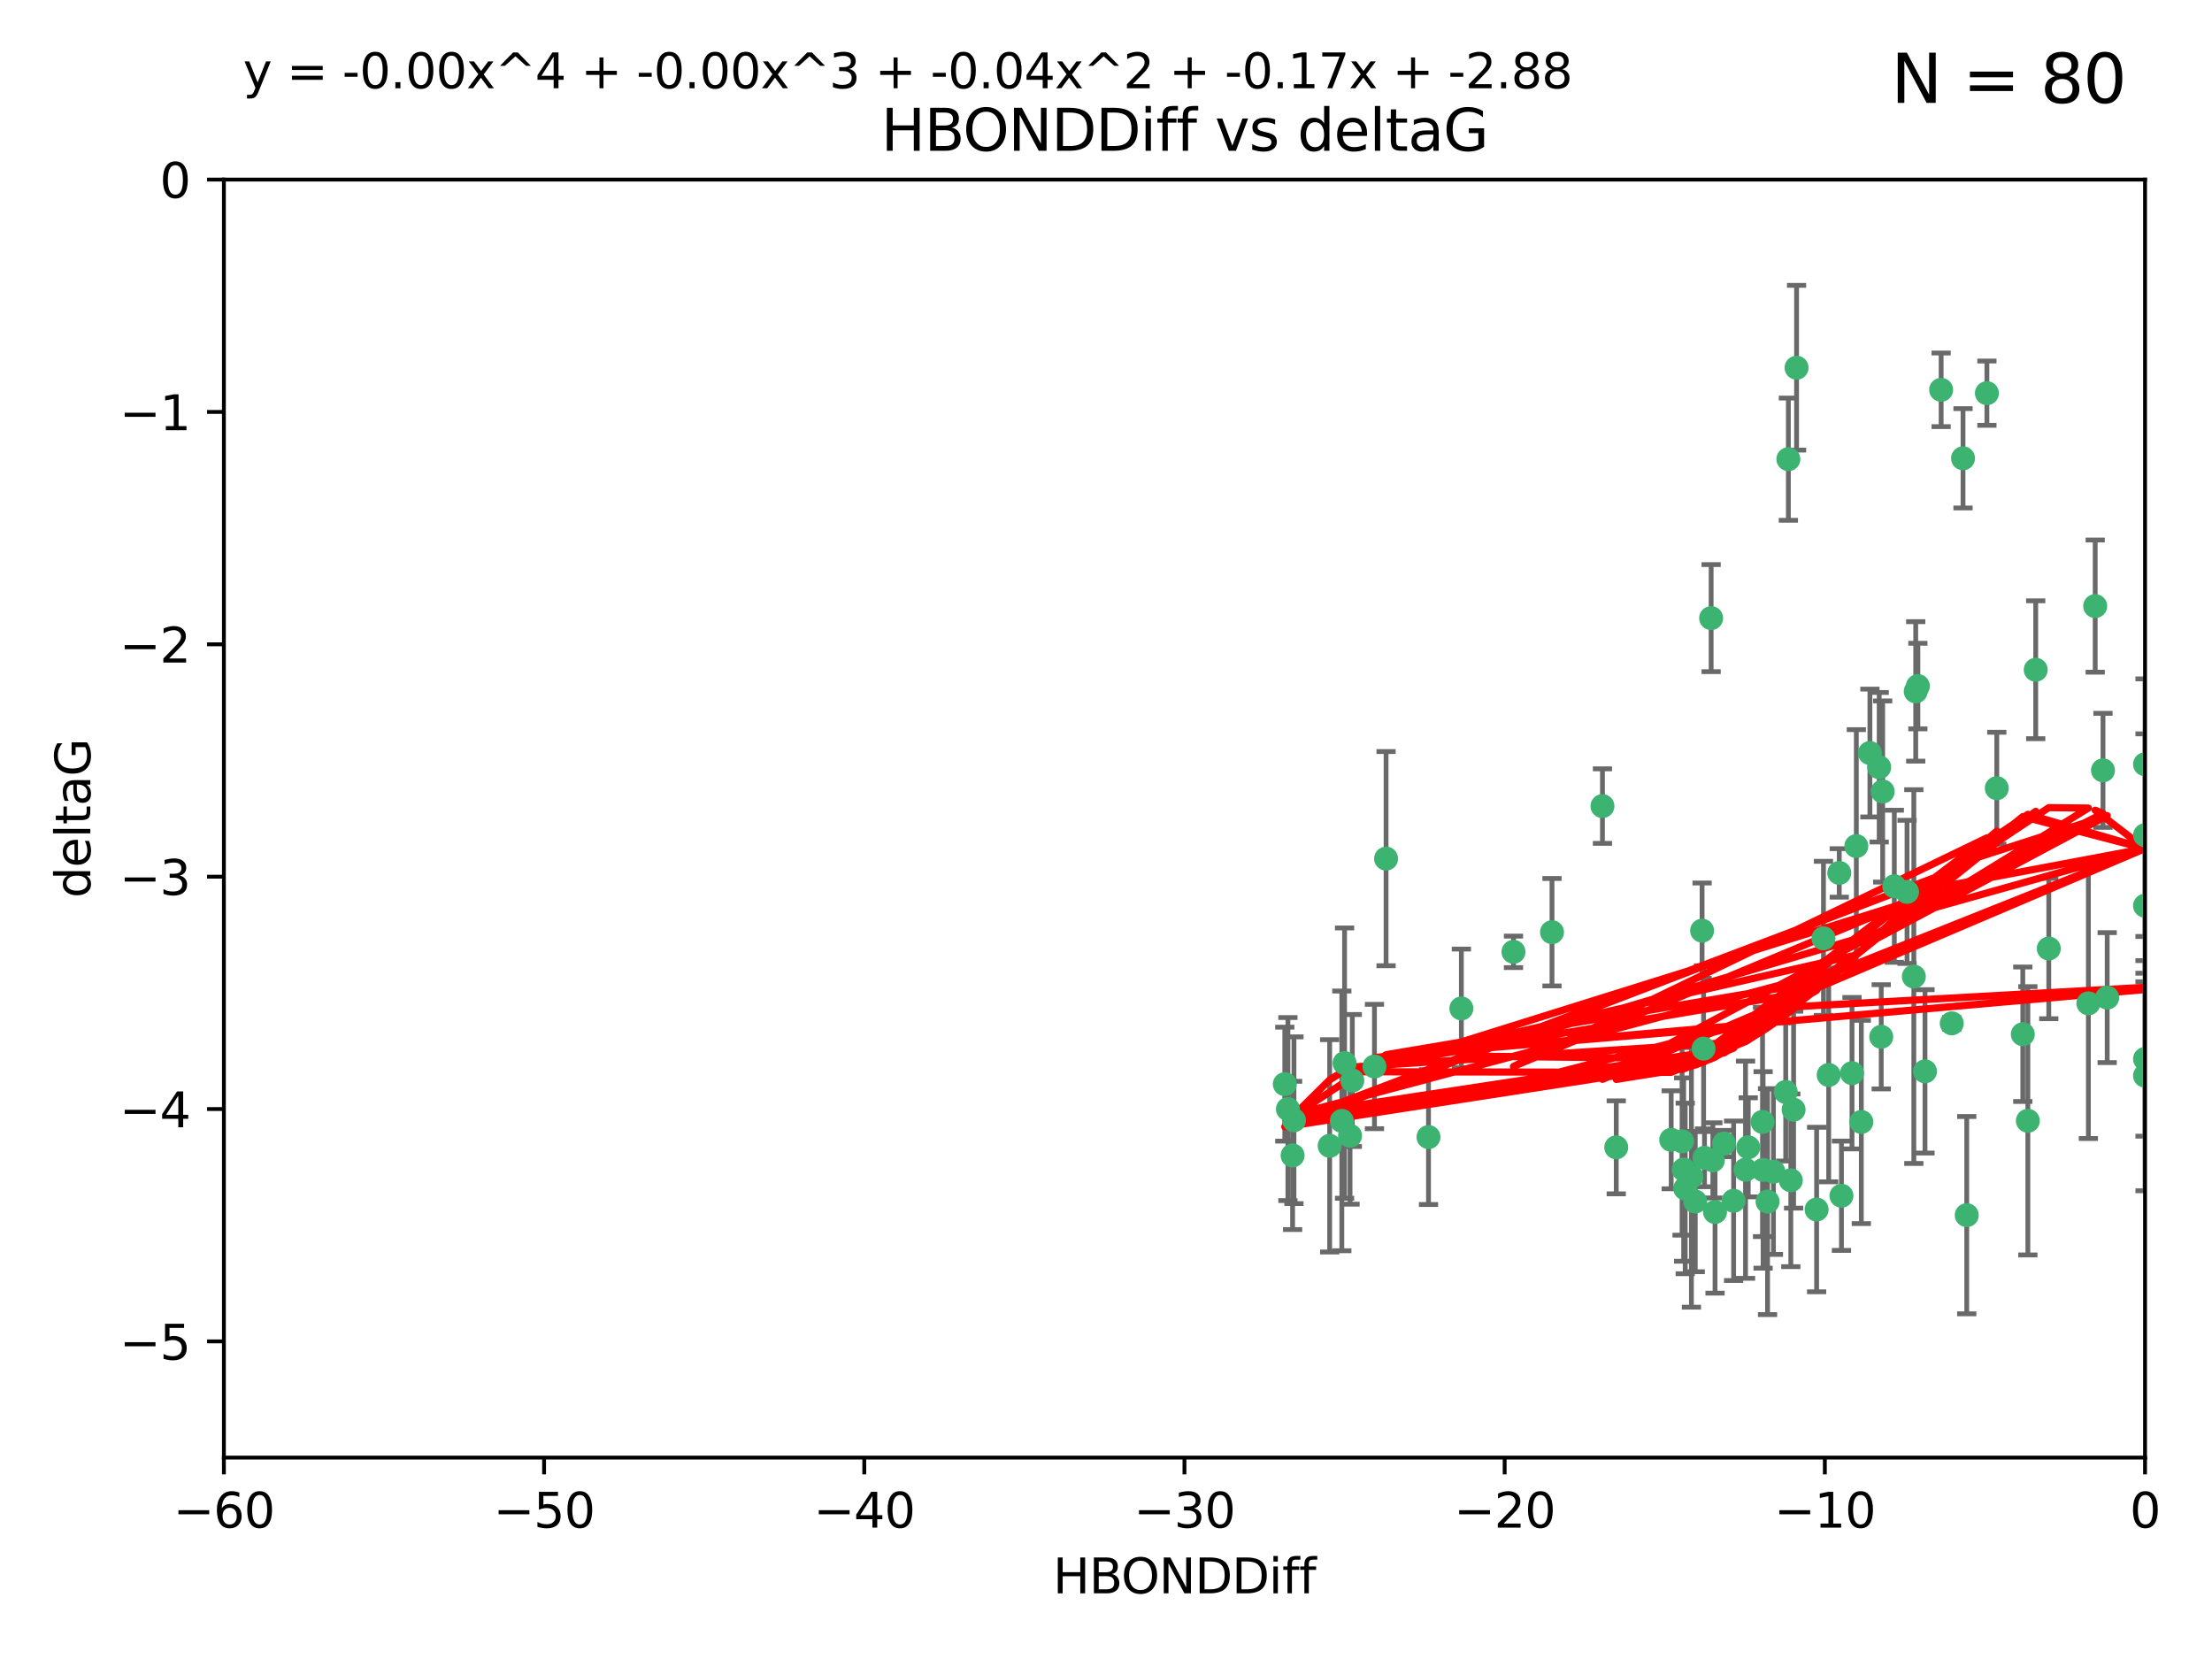 <?xml version="1.0" encoding="utf-8" standalone="no"?>
<!DOCTYPE svg PUBLIC "-//W3C//DTD SVG 1.1//EN"
  "http://www.w3.org/Graphics/SVG/1.1/DTD/svg11.dtd">
<svg xmlns:xlink="http://www.w3.org/1999/xlink" width="460.8pt" height="345.6pt" viewBox="0 0 460.8 345.6" xmlns="http://www.w3.org/2000/svg" version="1.1">
 <defs>
  <style type="text/css">*{stroke-linejoin: round; stroke-linecap: butt}</style>
 </defs>
 <g id="figure_1">
  <g id="patch_1">
   <path d="M 0 345.6 
L 460.8 345.6 
L 460.8 0 
L 0 0 
z
" style="fill: #ffffff"/>
  </g>
  <g id="axes_1">
   <g id="patch_2">
    <path d="M 46.64 303.64 
L 446.85 303.64 
L 446.85 37.411 
L 46.64 37.411 
z
" style="fill: #ffffff"/>
   </g>
   <g id="PathCollection_1">
    <defs>
     <path id="md6eb690af0" d="M 0 1.118 
C 0.297 1.118 0.581 1 0.791 0.791 
C 1 0.581 1.118 0.297 1.118 0 
C 1.118 -0.297 1 -0.581 0.791 -0.791 
C 0.581 -1 0.297 -1.118 0 -1.118 
C -0.297 -1.118 -0.581 -1 -0.791 -0.791 
C -1 -0.581 -1.118 -0.297 -1.118 0 
C -1.118 0.297 -1 0.581 -0.791 0.791 
C -0.581 1 -0.297 1.118 0 1.118 
z
" style="stroke: #3cb371"/>
    </defs>
    <g clip-path="url(#p916da8f6d1)">
     <use xlink:href="#md6eb690af0" x="364.189" y="239.011" style="fill: #3cb371; stroke: #3cb371"/>
     <use xlink:href="#md6eb690af0" x="368.215" y="250.316" style="fill: #3cb371; stroke: #3cb371"/>
     <use xlink:href="#md6eb690af0" x="373.059" y="245.88" style="fill: #3cb371; stroke: #3cb371"/>
     <use xlink:href="#md6eb690af0" x="373.64" y="231.167" style="fill: #3cb371; stroke: #3cb371"/>
     <use xlink:href="#md6eb690af0" x="352.356" y="245.151" style="fill: #3cb371; stroke: #3cb371"/>
     <use xlink:href="#md6eb690af0" x="336.694" y="239.012" style="fill: #3cb371; stroke: #3cb371"/>
     <use xlink:href="#md6eb690af0" x="351.062" y="247.575" style="fill: #3cb371; stroke: #3cb371"/>
     <use xlink:href="#md6eb690af0" x="383.608" y="249.096" style="fill: #3cb371; stroke: #3cb371"/>
     <use xlink:href="#md6eb690af0" x="269.556" y="233.364" style="fill: #3cb371; stroke: #3cb371"/>
     <use xlink:href="#md6eb690af0" x="361.144" y="250.142" style="fill: #3cb371; stroke: #3cb371"/>
     <use xlink:href="#md6eb690af0" x="350.738" y="243.641" style="fill: #3cb371; stroke: #3cb371"/>
     <use xlink:href="#md6eb690af0" x="378.435" y="251.967" style="fill: #3cb371; stroke: #3cb371"/>
     <use xlink:href="#md6eb690af0" x="280.099" y="221.462" style="fill: #3cb371; stroke: #3cb371"/>
     <use xlink:href="#md6eb690af0" x="281.711" y="225.088" style="fill: #3cb371; stroke: #3cb371"/>
     <use xlink:href="#md6eb690af0" x="279.527" y="233.502" style="fill: #3cb371; stroke: #3cb371"/>
     <use xlink:href="#md6eb690af0" x="348.14" y="237.443" style="fill: #3cb371; stroke: #3cb371"/>
     <use xlink:href="#md6eb690af0" x="363.626" y="243.675" style="fill: #3cb371; stroke: #3cb371"/>
     <use xlink:href="#md6eb690af0" x="281.237" y="236.602" style="fill: #3cb371; stroke: #3cb371"/>
     <use xlink:href="#md6eb690af0" x="276.992" y="238.695" style="fill: #3cb371; stroke: #3cb371"/>
     <use xlink:href="#md6eb690af0" x="269.274" y="240.695" style="fill: #3cb371; stroke: #3cb371"/>
     <use xlink:href="#md6eb690af0" x="288.745" y="178.869" style="fill: #3cb371; stroke: #3cb371"/>
     <use xlink:href="#md6eb690af0" x="380.951" y="223.937" style="fill: #3cb371; stroke: #3cb371"/>
     <use xlink:href="#md6eb690af0" x="367.286" y="243.713" style="fill: #3cb371; stroke: #3cb371"/>
     <use xlink:href="#md6eb690af0" x="367.169" y="233.712" style="fill: #3cb371; stroke: #3cb371"/>
     <use xlink:href="#md6eb690af0" x="356.818" y="241.73" style="fill: #3cb371; stroke: #3cb371"/>
     <use xlink:href="#md6eb690af0" x="369.439" y="244.088" style="fill: #3cb371; stroke: #3cb371"/>
     <use xlink:href="#md6eb690af0" x="286.325" y="222.173" style="fill: #3cb371; stroke: #3cb371"/>
     <use xlink:href="#md6eb690af0" x="461.043" y="141.469" style="fill: #3cb371; stroke: #3cb371"/>
     <use xlink:href="#md6eb690af0" x="374.258" y="76.602" style="fill: #3cb371; stroke: #3cb371"/>
     <use xlink:href="#md6eb690af0" x="355.078" y="241.193" style="fill: #3cb371; stroke: #3cb371"/>
     <use xlink:href="#md6eb690af0" x="387.747" y="233.723" style="fill: #3cb371; stroke: #3cb371"/>
     <use xlink:href="#md6eb690af0" x="357.274" y="252.481" style="fill: #3cb371; stroke: #3cb371"/>
     <use xlink:href="#md6eb690af0" x="353.151" y="250.302" style="fill: #3cb371; stroke: #3cb371"/>
     <use xlink:href="#md6eb690af0" x="385.806" y="223.559" style="fill: #3cb371; stroke: #3cb371"/>
     <use xlink:href="#md6eb690af0" x="379.862" y="195.473" style="fill: #3cb371; stroke: #3cb371"/>
     <use xlink:href="#md6eb690af0" x="354.578" y="193.873" style="fill: #3cb371; stroke: #3cb371"/>
     <use xlink:href="#md6eb690af0" x="372.551" y="95.653" style="fill: #3cb371; stroke: #3cb371"/>
     <use xlink:href="#md6eb690af0" x="323.309" y="194.195" style="fill: #3cb371; stroke: #3cb371"/>
     <use xlink:href="#md6eb690af0" x="359.153" y="238.222" style="fill: #3cb371; stroke: #3cb371"/>
     <use xlink:href="#md6eb690af0" x="371.999" y="227.477" style="fill: #3cb371; stroke: #3cb371"/>
     <use xlink:href="#md6eb690af0" x="350.408" y="237.76" style="fill: #3cb371; stroke: #3cb371"/>
     <use xlink:href="#md6eb690af0" x="409.709" y="253.138" style="fill: #3cb371; stroke: #3cb371"/>
     <use xlink:href="#md6eb690af0" x="354.889" y="218.451" style="fill: #3cb371; stroke: #3cb371"/>
     <use xlink:href="#md6eb690af0" x="267.647" y="225.849" style="fill: #3cb371; stroke: #3cb371"/>
     <use xlink:href="#md6eb690af0" x="404.373" y="81.207" style="fill: #3cb371; stroke: #3cb371"/>
     <use xlink:href="#md6eb690af0" x="268.297" y="231.04" style="fill: #3cb371; stroke: #3cb371"/>
     <use xlink:href="#md6eb690af0" x="356.461" y="128.766" style="fill: #3cb371; stroke: #3cb371"/>
     <use xlink:href="#md6eb690af0" x="304.431" y="210.077" style="fill: #3cb371; stroke: #3cb371"/>
     <use xlink:href="#md6eb690af0" x="391.895" y="215.989" style="fill: #3cb371; stroke: #3cb371"/>
     <use xlink:href="#md6eb690af0" x="415.968" y="164.196" style="fill: #3cb371; stroke: #3cb371"/>
     <use xlink:href="#md6eb690af0" x="398.685" y="203.435" style="fill: #3cb371; stroke: #3cb371"/>
     <use xlink:href="#md6eb690af0" x="297.583" y="236.875" style="fill: #3cb371; stroke: #3cb371"/>
     <use xlink:href="#md6eb690af0" x="386.706" y="176.253" style="fill: #3cb371; stroke: #3cb371"/>
     <use xlink:href="#md6eb690af0" x="424.077" y="139.522" style="fill: #3cb371; stroke: #3cb371"/>
     <use xlink:href="#md6eb690af0" x="399.531" y="142.919" style="fill: #3cb371; stroke: #3cb371"/>
     <use xlink:href="#md6eb690af0" x="397.27" y="185.794" style="fill: #3cb371; stroke: #3cb371"/>
     <use xlink:href="#md6eb690af0" x="399.08" y="144.029" style="fill: #3cb371; stroke: #3cb371"/>
     <use xlink:href="#md6eb690af0" x="315.286" y="198.286" style="fill: #3cb371; stroke: #3cb371"/>
     <use xlink:href="#md6eb690af0" x="413.908" y="81.905" style="fill: #3cb371; stroke: #3cb371"/>
     <use xlink:href="#md6eb690af0" x="391.473" y="159.828" style="fill: #3cb371; stroke: #3cb371"/>
     <use xlink:href="#md6eb690af0" x="408.935" y="95.473" style="fill: #3cb371; stroke: #3cb371"/>
     <use xlink:href="#md6eb690af0" x="383.153" y="181.846" style="fill: #3cb371; stroke: #3cb371"/>
     <use xlink:href="#md6eb690af0" x="446.85" y="188.681" style="fill: #3cb371; stroke: #3cb371"/>
     <use xlink:href="#md6eb690af0" x="401.013" y="223.183" style="fill: #3cb371; stroke: #3cb371"/>
     <use xlink:href="#md6eb690af0" x="426.799" y="197.597" style="fill: #3cb371; stroke: #3cb371"/>
     <use xlink:href="#md6eb690af0" x="435.046" y="209.019" style="fill: #3cb371; stroke: #3cb371"/>
     <use xlink:href="#md6eb690af0" x="389.537" y="156.873" style="fill: #3cb371; stroke: #3cb371"/>
     <use xlink:href="#md6eb690af0" x="438.965" y="207.82" style="fill: #3cb371; stroke: #3cb371"/>
     <use xlink:href="#md6eb690af0" x="406.587" y="213.179" style="fill: #3cb371; stroke: #3cb371"/>
     <use xlink:href="#md6eb690af0" x="422.439" y="233.481" style="fill: #3cb371; stroke: #3cb371"/>
     <use xlink:href="#md6eb690af0" x="446.85" y="173.979" style="fill: #3cb371; stroke: #3cb371"/>
     <use xlink:href="#md6eb690af0" x="436.469" y="126.26" style="fill: #3cb371; stroke: #3cb371"/>
     <use xlink:href="#md6eb690af0" x="438.092" y="160.478" style="fill: #3cb371; stroke: #3cb371"/>
     <use xlink:href="#md6eb690af0" x="394.622" y="184.622" style="fill: #3cb371; stroke: #3cb371"/>
     <use xlink:href="#md6eb690af0" x="446.85" y="224.085" style="fill: #3cb371; stroke: #3cb371"/>
     <use xlink:href="#md6eb690af0" x="446.85" y="159.21" style="fill: #3cb371; stroke: #3cb371"/>
     <use xlink:href="#md6eb690af0" x="421.387" y="215.451" style="fill: #3cb371; stroke: #3cb371"/>
     <use xlink:href="#md6eb690af0" x="392.195" y="164.886" style="fill: #3cb371; stroke: #3cb371"/>
     <use xlink:href="#md6eb690af0" x="333.82" y="167.925" style="fill: #3cb371; stroke: #3cb371"/>
     <use xlink:href="#md6eb690af0" x="446.85" y="220.6" style="fill: #3cb371; stroke: #3cb371"/>
    </g>
   </g>
   <g id="matplotlib.axis_1">
    <g id="xtick_1">
     <g id="line2d_1">
      <defs>
       <path id="m384e81290a" d="M 0 0 
L 0 3.5 
" style="stroke: #000000; stroke-width: 0.8"/>
      </defs>
      <g>
       <use xlink:href="#m384e81290a" x="46.64" y="303.64" style="stroke: #000000; stroke-width: 0.8"/>
      </g>
     </g>
     <g id="text_1">
      <!-- −60 -->
      <g transform="translate(36.088 318.238)scale(0.1 -0.1)">
       <defs>
        <path id="DejaVuSans-2212" d="M 678 2272 
L 4684 2272 
L 4684 1741 
L 678 1741 
L 678 2272 
z
" transform="scale(0.016)"/>
        <path id="DejaVuSans-36" d="M 2113 2584 
Q 1688 2584 1439 2293 
Q 1191 2003 1191 1497 
Q 1191 994 1439 701 
Q 1688 409 2113 409 
Q 2538 409 2786 701 
Q 3034 994 3034 1497 
Q 3034 2003 2786 2293 
Q 2538 2584 2113 2584 
z
M 3366 4563 
L 3366 3988 
Q 3128 4100 2886 4159 
Q 2644 4219 2406 4219 
Q 1781 4219 1451 3797 
Q 1122 3375 1075 2522 
Q 1259 2794 1537 2939 
Q 1816 3084 2150 3084 
Q 2853 3084 3261 2657 
Q 3669 2231 3669 1497 
Q 3669 778 3244 343 
Q 2819 -91 2113 -91 
Q 1303 -91 875 529 
Q 447 1150 447 2328 
Q 447 3434 972 4092 
Q 1497 4750 2381 4750 
Q 2619 4750 2861 4703 
Q 3103 4656 3366 4563 
z
" transform="scale(0.016)"/>
        <path id="DejaVuSans-30" d="M 2034 4250 
Q 1547 4250 1301 3770 
Q 1056 3291 1056 2328 
Q 1056 1369 1301 889 
Q 1547 409 2034 409 
Q 2525 409 2770 889 
Q 3016 1369 3016 2328 
Q 3016 3291 2770 3770 
Q 2525 4250 2034 4250 
z
M 2034 4750 
Q 2819 4750 3233 4129 
Q 3647 3509 3647 2328 
Q 3647 1150 3233 529 
Q 2819 -91 2034 -91 
Q 1250 -91 836 529 
Q 422 1150 422 2328 
Q 422 3509 836 4129 
Q 1250 4750 2034 4750 
z
" transform="scale(0.016)"/>
       </defs>
       <use xlink:href="#DejaVuSans-2212"/>
       <use xlink:href="#DejaVuSans-36" x="83.789"/>
       <use xlink:href="#DejaVuSans-30" x="147.412"/>
      </g>
     </g>
    </g>
    <g id="xtick_2">
     <g id="line2d_2">
      <g>
       <use xlink:href="#m384e81290a" x="113.342" y="303.64" style="stroke: #000000; stroke-width: 0.8"/>
      </g>
     </g>
     <g id="text_2">
      <!-- −50 -->
      <g transform="translate(102.789 318.238)scale(0.1 -0.1)">
       <defs>
        <path id="DejaVuSans-35" d="M 691 4666 
L 3169 4666 
L 3169 4134 
L 1269 4134 
L 1269 2991 
Q 1406 3038 1543 3061 
Q 1681 3084 1819 3084 
Q 2600 3084 3056 2656 
Q 3513 2228 3513 1497 
Q 3513 744 3044 326 
Q 2575 -91 1722 -91 
Q 1428 -91 1123 -41 
Q 819 9 494 109 
L 494 744 
Q 775 591 1075 516 
Q 1375 441 1709 441 
Q 2250 441 2565 725 
Q 2881 1009 2881 1497 
Q 2881 1984 2565 2268 
Q 2250 2553 1709 2553 
Q 1456 2553 1204 2497 
Q 953 2441 691 2322 
L 691 4666 
z
" transform="scale(0.016)"/>
       </defs>
       <use xlink:href="#DejaVuSans-2212"/>
       <use xlink:href="#DejaVuSans-35" x="83.789"/>
       <use xlink:href="#DejaVuSans-30" x="147.412"/>
      </g>
     </g>
    </g>
    <g id="xtick_3">
     <g id="line2d_3">
      <g>
       <use xlink:href="#m384e81290a" x="180.043" y="303.64" style="stroke: #000000; stroke-width: 0.8"/>
      </g>
     </g>
     <g id="text_3">
      <!-- −40 -->
      <g transform="translate(169.491 318.238)scale(0.1 -0.1)">
       <defs>
        <path id="DejaVuSans-34" d="M 2419 4116 
L 825 1625 
L 2419 1625 
L 2419 4116 
z
M 2253 4666 
L 3047 4666 
L 3047 1625 
L 3713 1625 
L 3713 1100 
L 3047 1100 
L 3047 0 
L 2419 0 
L 2419 1100 
L 313 1100 
L 313 1709 
L 2253 4666 
z
" transform="scale(0.016)"/>
       </defs>
       <use xlink:href="#DejaVuSans-2212"/>
       <use xlink:href="#DejaVuSans-34" x="83.789"/>
       <use xlink:href="#DejaVuSans-30" x="147.412"/>
      </g>
     </g>
    </g>
    <g id="xtick_4">
     <g id="line2d_4">
      <g>
       <use xlink:href="#m384e81290a" x="246.745" y="303.64" style="stroke: #000000; stroke-width: 0.8"/>
      </g>
     </g>
     <g id="text_4">
      <!-- −30 -->
      <g transform="translate(236.193 318.238)scale(0.1 -0.1)">
       <defs>
        <path id="DejaVuSans-33" d="M 2597 2516 
Q 3050 2419 3304 2112 
Q 3559 1806 3559 1356 
Q 3559 666 3084 287 
Q 2609 -91 1734 -91 
Q 1441 -91 1130 -33 
Q 819 25 488 141 
L 488 750 
Q 750 597 1062 519 
Q 1375 441 1716 441 
Q 2309 441 2620 675 
Q 2931 909 2931 1356 
Q 2931 1769 2642 2001 
Q 2353 2234 1838 2234 
L 1294 2234 
L 1294 2753 
L 1863 2753 
Q 2328 2753 2575 2939 
Q 2822 3125 2822 3475 
Q 2822 3834 2567 4026 
Q 2313 4219 1838 4219 
Q 1578 4219 1281 4162 
Q 984 4106 628 3988 
L 628 4550 
Q 988 4650 1302 4700 
Q 1616 4750 1894 4750 
Q 2613 4750 3031 4423 
Q 3450 4097 3450 3541 
Q 3450 3153 3228 2886 
Q 3006 2619 2597 2516 
z
" transform="scale(0.016)"/>
       </defs>
       <use xlink:href="#DejaVuSans-2212"/>
       <use xlink:href="#DejaVuSans-33" x="83.789"/>
       <use xlink:href="#DejaVuSans-30" x="147.412"/>
      </g>
     </g>
    </g>
    <g id="xtick_5">
     <g id="line2d_5">
      <g>
       <use xlink:href="#m384e81290a" x="313.447" y="303.64" style="stroke: #000000; stroke-width: 0.8"/>
      </g>
     </g>
     <g id="text_5">
      <!-- −20 -->
      <g transform="translate(302.894 318.238)scale(0.1 -0.1)">
       <defs>
        <path id="DejaVuSans-32" d="M 1228 531 
L 3431 531 
L 3431 0 
L 469 0 
L 469 531 
Q 828 903 1448 1529 
Q 2069 2156 2228 2338 
Q 2531 2678 2651 2914 
Q 2772 3150 2772 3378 
Q 2772 3750 2511 3984 
Q 2250 4219 1831 4219 
Q 1534 4219 1204 4116 
Q 875 4013 500 3803 
L 500 4441 
Q 881 4594 1212 4672 
Q 1544 4750 1819 4750 
Q 2544 4750 2975 4387 
Q 3406 4025 3406 3419 
Q 3406 3131 3298 2873 
Q 3191 2616 2906 2266 
Q 2828 2175 2409 1742 
Q 1991 1309 1228 531 
z
" transform="scale(0.016)"/>
       </defs>
       <use xlink:href="#DejaVuSans-2212"/>
       <use xlink:href="#DejaVuSans-32" x="83.789"/>
       <use xlink:href="#DejaVuSans-30" x="147.412"/>
      </g>
     </g>
    </g>
    <g id="xtick_6">
     <g id="line2d_6">
      <g>
       <use xlink:href="#m384e81290a" x="380.148" y="303.64" style="stroke: #000000; stroke-width: 0.8"/>
      </g>
     </g>
     <g id="text_6">
      <!-- −10 -->
      <g transform="translate(369.596 318.238)scale(0.1 -0.1)">
       <defs>
        <path id="DejaVuSans-31" d="M 794 531 
L 1825 531 
L 1825 4091 
L 703 3866 
L 703 4441 
L 1819 4666 
L 2450 4666 
L 2450 531 
L 3481 531 
L 3481 0 
L 794 0 
L 794 531 
z
" transform="scale(0.016)"/>
       </defs>
       <use xlink:href="#DejaVuSans-2212"/>
       <use xlink:href="#DejaVuSans-31" x="83.789"/>
       <use xlink:href="#DejaVuSans-30" x="147.412"/>
      </g>
     </g>
    </g>
    <g id="xtick_7">
     <g id="line2d_7">
      <g>
       <use xlink:href="#m384e81290a" x="446.85" y="303.64" style="stroke: #000000; stroke-width: 0.8"/>
      </g>
     </g>
     <g id="text_7">
      <!-- 0 -->
      <g transform="translate(443.669 318.238)scale(0.1 -0.1)">
       <use xlink:href="#DejaVuSans-30"/>
      </g>
     </g>
    </g>
    <g id="text_8">
     <!-- HBONDDiff -->
     <g transform="translate(219.356 331.917)scale(0.1 -0.1)">
      <defs>
       <path id="DejaVuSans-48" d="M 628 4666 
L 1259 4666 
L 1259 2753 
L 3553 2753 
L 3553 4666 
L 4184 4666 
L 4184 0 
L 3553 0 
L 3553 2222 
L 1259 2222 
L 1259 0 
L 628 0 
L 628 4666 
z
" transform="scale(0.016)"/>
       <path id="DejaVuSans-42" d="M 1259 2228 
L 1259 519 
L 2272 519 
Q 2781 519 3026 730 
Q 3272 941 3272 1375 
Q 3272 1813 3026 2020 
Q 2781 2228 2272 2228 
L 1259 2228 
z
M 1259 4147 
L 1259 2741 
L 2194 2741 
Q 2656 2741 2882 2914 
Q 3109 3088 3109 3444 
Q 3109 3797 2882 3972 
Q 2656 4147 2194 4147 
L 1259 4147 
z
M 628 4666 
L 2241 4666 
Q 2963 4666 3353 4366 
Q 3744 4066 3744 3513 
Q 3744 3084 3544 2831 
Q 3344 2578 2956 2516 
Q 3422 2416 3680 2098 
Q 3938 1781 3938 1306 
Q 3938 681 3513 340 
Q 3088 0 2303 0 
L 628 0 
L 628 4666 
z
" transform="scale(0.016)"/>
       <path id="DejaVuSans-4f" d="M 2522 4238 
Q 1834 4238 1429 3725 
Q 1025 3213 1025 2328 
Q 1025 1447 1429 934 
Q 1834 422 2522 422 
Q 3209 422 3611 934 
Q 4013 1447 4013 2328 
Q 4013 3213 3611 3725 
Q 3209 4238 2522 4238 
z
M 2522 4750 
Q 3503 4750 4090 4092 
Q 4678 3434 4678 2328 
Q 4678 1225 4090 567 
Q 3503 -91 2522 -91 
Q 1538 -91 948 565 
Q 359 1222 359 2328 
Q 359 3434 948 4092 
Q 1538 4750 2522 4750 
z
" transform="scale(0.016)"/>
       <path id="DejaVuSans-4e" d="M 628 4666 
L 1478 4666 
L 3547 763 
L 3547 4666 
L 4159 4666 
L 4159 0 
L 3309 0 
L 1241 3903 
L 1241 0 
L 628 0 
L 628 4666 
z
" transform="scale(0.016)"/>
       <path id="DejaVuSans-44" d="M 1259 4147 
L 1259 519 
L 2022 519 
Q 2988 519 3436 956 
Q 3884 1394 3884 2338 
Q 3884 3275 3436 3711 
Q 2988 4147 2022 4147 
L 1259 4147 
z
M 628 4666 
L 1925 4666 
Q 3281 4666 3915 4102 
Q 4550 3538 4550 2338 
Q 4550 1131 3912 565 
Q 3275 0 1925 0 
L 628 0 
L 628 4666 
z
" transform="scale(0.016)"/>
       <path id="DejaVuSans-69" d="M 603 3500 
L 1178 3500 
L 1178 0 
L 603 0 
L 603 3500 
z
M 603 4863 
L 1178 4863 
L 1178 4134 
L 603 4134 
L 603 4863 
z
" transform="scale(0.016)"/>
       <path id="DejaVuSans-66" d="M 2375 4863 
L 2375 4384 
L 1825 4384 
Q 1516 4384 1395 4259 
Q 1275 4134 1275 3809 
L 1275 3500 
L 2222 3500 
L 2222 3053 
L 1275 3053 
L 1275 0 
L 697 0 
L 697 3053 
L 147 3053 
L 147 3500 
L 697 3500 
L 697 3744 
Q 697 4328 969 4595 
Q 1241 4863 1831 4863 
L 2375 4863 
z
" transform="scale(0.016)"/>
      </defs>
      <use xlink:href="#DejaVuSans-48"/>
      <use xlink:href="#DejaVuSans-42" x="75.195"/>
      <use xlink:href="#DejaVuSans-4f" x="142.049"/>
      <use xlink:href="#DejaVuSans-4e" x="220.76"/>
      <use xlink:href="#DejaVuSans-44" x="295.564"/>
      <use xlink:href="#DejaVuSans-44" x="372.566"/>
      <use xlink:href="#DejaVuSans-69" x="449.568"/>
      <use xlink:href="#DejaVuSans-66" x="477.352"/>
      <use xlink:href="#DejaVuSans-66" x="512.557"/>
     </g>
    </g>
   </g>
   <g id="matplotlib.axis_2">
    <g id="ytick_1">
     <g id="line2d_8">
      <defs>
       <path id="md0c11d0e7c" d="M 0 0 
L -3.5 0 
" style="stroke: #000000; stroke-width: 0.8"/>
      </defs>
      <g>
       <use xlink:href="#md0c11d0e7c" x="46.64" y="279.437" style="stroke: #000000; stroke-width: 0.8"/>
      </g>
     </g>
     <g id="text_9">
      <!-- −5 -->
      <g transform="translate(24.898 283.237)scale(0.1 -0.1)">
       <use xlink:href="#DejaVuSans-2212"/>
       <use xlink:href="#DejaVuSans-35" x="83.789"/>
      </g>
     </g>
    </g>
    <g id="ytick_2">
     <g id="line2d_9">
      <g>
       <use xlink:href="#md0c11d0e7c" x="46.64" y="231.032" style="stroke: #000000; stroke-width: 0.8"/>
      </g>
     </g>
     <g id="text_10">
      <!-- −4 -->
      <g transform="translate(24.898 234.831)scale(0.1 -0.1)">
       <use xlink:href="#DejaVuSans-2212"/>
       <use xlink:href="#DejaVuSans-34" x="83.789"/>
      </g>
     </g>
    </g>
    <g id="ytick_3">
     <g id="line2d_10">
      <g>
       <use xlink:href="#md0c11d0e7c" x="46.64" y="182.627" style="stroke: #000000; stroke-width: 0.8"/>
      </g>
     </g>
     <g id="text_11">
      <!-- −3 -->
      <g transform="translate(24.898 186.426)scale(0.1 -0.1)">
       <use xlink:href="#DejaVuSans-2212"/>
       <use xlink:href="#DejaVuSans-33" x="83.789"/>
      </g>
     </g>
    </g>
    <g id="ytick_4">
     <g id="line2d_11">
      <g>
       <use xlink:href="#md0c11d0e7c" x="46.64" y="134.222" style="stroke: #000000; stroke-width: 0.8"/>
      </g>
     </g>
     <g id="text_12">
      <!-- −2 -->
      <g transform="translate(24.898 138.021)scale(0.1 -0.1)">
       <use xlink:href="#DejaVuSans-2212"/>
       <use xlink:href="#DejaVuSans-32" x="83.789"/>
      </g>
     </g>
    </g>
    <g id="ytick_5">
     <g id="line2d_12">
      <g>
       <use xlink:href="#md0c11d0e7c" x="46.64" y="85.816" style="stroke: #000000; stroke-width: 0.8"/>
      </g>
     </g>
     <g id="text_13">
      <!-- −1 -->
      <g transform="translate(24.898 89.616)scale(0.1 -0.1)">
       <use xlink:href="#DejaVuSans-2212"/>
       <use xlink:href="#DejaVuSans-31" x="83.789"/>
      </g>
     </g>
    </g>
    <g id="ytick_6">
     <g id="line2d_13">
      <g>
       <use xlink:href="#md0c11d0e7c" x="46.64" y="37.411" style="stroke: #000000; stroke-width: 0.8"/>
      </g>
     </g>
     <g id="text_14">
      <!-- 0 -->
      <g transform="translate(33.278 41.21)scale(0.1 -0.1)">
       <use xlink:href="#DejaVuSans-30"/>
      </g>
     </g>
    </g>
    <g id="text_15">
     <!-- deltaG -->
     <g transform="translate(18.818 187.064)rotate(-90)scale(0.1 -0.1)">
      <defs>
       <path id="DejaVuSans-64" d="M 2906 2969 
L 2906 4863 
L 3481 4863 
L 3481 0 
L 2906 0 
L 2906 525 
Q 2725 213 2448 61 
Q 2172 -91 1784 -91 
Q 1150 -91 751 415 
Q 353 922 353 1747 
Q 353 2572 751 3078 
Q 1150 3584 1784 3584 
Q 2172 3584 2448 3432 
Q 2725 3281 2906 2969 
z
M 947 1747 
Q 947 1113 1208 752 
Q 1469 391 1925 391 
Q 2381 391 2643 752 
Q 2906 1113 2906 1747 
Q 2906 2381 2643 2742 
Q 2381 3103 1925 3103 
Q 1469 3103 1208 2742 
Q 947 2381 947 1747 
z
" transform="scale(0.016)"/>
       <path id="DejaVuSans-65" d="M 3597 1894 
L 3597 1613 
L 953 1613 
Q 991 1019 1311 708 
Q 1631 397 2203 397 
Q 2534 397 2845 478 
Q 3156 559 3463 722 
L 3463 178 
Q 3153 47 2828 -22 
Q 2503 -91 2169 -91 
Q 1331 -91 842 396 
Q 353 884 353 1716 
Q 353 2575 817 3079 
Q 1281 3584 2069 3584 
Q 2775 3584 3186 3129 
Q 3597 2675 3597 1894 
z
M 3022 2063 
Q 3016 2534 2758 2815 
Q 2500 3097 2075 3097 
Q 1594 3097 1305 2825 
Q 1016 2553 972 2059 
L 3022 2063 
z
" transform="scale(0.016)"/>
       <path id="DejaVuSans-6c" d="M 603 4863 
L 1178 4863 
L 1178 0 
L 603 0 
L 603 4863 
z
" transform="scale(0.016)"/>
       <path id="DejaVuSans-74" d="M 1172 4494 
L 1172 3500 
L 2356 3500 
L 2356 3053 
L 1172 3053 
L 1172 1153 
Q 1172 725 1289 603 
Q 1406 481 1766 481 
L 2356 481 
L 2356 0 
L 1766 0 
Q 1100 0 847 248 
Q 594 497 594 1153 
L 594 3053 
L 172 3053 
L 172 3500 
L 594 3500 
L 594 4494 
L 1172 4494 
z
" transform="scale(0.016)"/>
       <path id="DejaVuSans-61" d="M 2194 1759 
Q 1497 1759 1228 1600 
Q 959 1441 959 1056 
Q 959 750 1161 570 
Q 1363 391 1709 391 
Q 2188 391 2477 730 
Q 2766 1069 2766 1631 
L 2766 1759 
L 2194 1759 
z
M 3341 1997 
L 3341 0 
L 2766 0 
L 2766 531 
Q 2569 213 2275 61 
Q 1981 -91 1556 -91 
Q 1019 -91 701 211 
Q 384 513 384 1019 
Q 384 1609 779 1909 
Q 1175 2209 1959 2209 
L 2766 2209 
L 2766 2266 
Q 2766 2663 2505 2880 
Q 2244 3097 1772 3097 
Q 1472 3097 1187 3025 
Q 903 2953 641 2809 
L 641 3341 
Q 956 3463 1253 3523 
Q 1550 3584 1831 3584 
Q 2591 3584 2966 3190 
Q 3341 2797 3341 1997 
z
" transform="scale(0.016)"/>
       <path id="DejaVuSans-47" d="M 3809 666 
L 3809 1919 
L 2778 1919 
L 2778 2438 
L 4434 2438 
L 4434 434 
Q 4069 175 3628 42 
Q 3188 -91 2688 -91 
Q 1594 -91 976 548 
Q 359 1188 359 2328 
Q 359 3472 976 4111 
Q 1594 4750 2688 4750 
Q 3144 4750 3555 4637 
Q 3966 4525 4313 4306 
L 4313 3634 
Q 3963 3931 3569 4081 
Q 3175 4231 2741 4231 
Q 1884 4231 1454 3753 
Q 1025 3275 1025 2328 
Q 1025 1384 1454 906 
Q 1884 428 2741 428 
Q 3075 428 3337 486 
Q 3600 544 3809 666 
z
" transform="scale(0.016)"/>
      </defs>
      <use xlink:href="#DejaVuSans-64"/>
      <use xlink:href="#DejaVuSans-65" x="63.477"/>
      <use xlink:href="#DejaVuSans-6c" x="125"/>
      <use xlink:href="#DejaVuSans-74" x="152.783"/>
      <use xlink:href="#DejaVuSans-61" x="191.992"/>
      <use xlink:href="#DejaVuSans-47" x="253.271"/>
     </g>
    </g>
   </g>
   <g id="LineCollection_1">
    <path d="M 364.189 249.332 
L 364.189 228.691 
" clip-path="url(#p916da8f6d1)" style="fill: none; stroke: #696969"/>
    <path d="M 368.215 273.851 
L 368.215 226.78 
" clip-path="url(#p916da8f6d1)" style="fill: none; stroke: #696969"/>
    <path d="M 373.059 263.87 
L 373.059 227.891 
" clip-path="url(#p916da8f6d1)" style="fill: none; stroke: #696969"/>
    <path d="M 373.64 251.678 
L 373.64 210.656 
" clip-path="url(#p916da8f6d1)" style="fill: none; stroke: #696969"/>
    <path d="M 352.356 272.312 
L 352.356 217.99 
" clip-path="url(#p916da8f6d1)" style="fill: none; stroke: #696969"/>
    <path d="M 336.694 248.696 
L 336.694 229.327 
" clip-path="url(#p916da8f6d1)" style="fill: none; stroke: #696969"/>
    <path d="M 351.062 265.34 
L 351.062 229.81 
" clip-path="url(#p916da8f6d1)" style="fill: none; stroke: #696969"/>
    <path d="M 383.608 260.481 
L 383.608 237.71 
" clip-path="url(#p916da8f6d1)" style="fill: none; stroke: #696969"/>
    <path d="M 269.556 250.731 
L 269.556 215.997 
" clip-path="url(#p916da8f6d1)" style="fill: none; stroke: #696969"/>
    <path d="M 361.144 266.753 
L 361.144 233.531 
" clip-path="url(#p916da8f6d1)" style="fill: none; stroke: #696969"/>
    <path d="M 350.738 262.737 
L 350.738 224.544 
" clip-path="url(#p916da8f6d1)" style="fill: none; stroke: #696969"/>
    <path d="M 378.435 269.097 
L 378.435 234.836 
" clip-path="url(#p916da8f6d1)" style="fill: none; stroke: #696969"/>
    <path d="M 280.099 249.617 
L 280.099 193.307 
" clip-path="url(#p916da8f6d1)" style="fill: none; stroke: #696969"/>
    <path d="M 281.711 238.836 
L 281.711 211.34 
" clip-path="url(#p916da8f6d1)" style="fill: none; stroke: #696969"/>
    <path d="M 279.527 260.554 
L 279.527 206.45 
" clip-path="url(#p916da8f6d1)" style="fill: none; stroke: #696969"/>
    <path d="M 348.14 247.65 
L 348.14 227.236 
" clip-path="url(#p916da8f6d1)" style="fill: none; stroke: #696969"/>
    <path d="M 363.626 266.303 
L 363.626 221.048 
" clip-path="url(#p916da8f6d1)" style="fill: none; stroke: #696969"/>
    <path d="M 281.237 250.846 
L 281.237 222.359 
" clip-path="url(#p916da8f6d1)" style="fill: none; stroke: #696969"/>
    <path d="M 276.992 260.812 
L 276.992 216.578 
" clip-path="url(#p916da8f6d1)" style="fill: none; stroke: #696969"/>
    <path d="M 269.274 256.139 
L 269.274 225.251 
" clip-path="url(#p916da8f6d1)" style="fill: none; stroke: #696969"/>
    <path d="M 288.745 201.178 
L 288.745 156.56 
" clip-path="url(#p916da8f6d1)" style="fill: none; stroke: #696969"/>
    <path d="M 380.951 246.2 
L 380.951 201.674 
" clip-path="url(#p916da8f6d1)" style="fill: none; stroke: #696969"/>
    <path d="M 367.286 264.178 
L 367.286 223.248 
" clip-path="url(#p916da8f6d1)" style="fill: none; stroke: #696969"/>
    <path d="M 367.169 257.598 
L 367.169 209.826 
" clip-path="url(#p916da8f6d1)" style="fill: none; stroke: #696969"/>
    <path d="M 356.818 249.557 
L 356.818 233.903 
" clip-path="url(#p916da8f6d1)" style="fill: none; stroke: #696969"/>
    <path d="M 369.439 261.318 
L 369.439 226.858 
" clip-path="url(#p916da8f6d1)" style="fill: none; stroke: #696969"/>
    <path d="M 286.325 235.121 
L 286.325 209.225 
" clip-path="url(#p916da8f6d1)" style="fill: none; stroke: #696969"/>
    <path d="M 461.043 146.137 
L 461.043 136.802 
" clip-path="url(#p916da8f6d1)" style="fill: none; stroke: #696969"/>
    <path d="M 374.258 93.762 
L 374.258 59.442 
" clip-path="url(#p916da8f6d1)" style="fill: none; stroke: #696969"/>
    <path d="M 355.078 247.22 
L 355.078 235.166 
" clip-path="url(#p916da8f6d1)" style="fill: none; stroke: #696969"/>
    <path d="M 387.747 254.896 
L 387.747 212.549 
" clip-path="url(#p916da8f6d1)" style="fill: none; stroke: #696969"/>
    <path d="M 357.274 269.381 
L 357.274 235.581 
" clip-path="url(#p916da8f6d1)" style="fill: none; stroke: #696969"/>
    <path d="M 353.151 264.925 
L 353.151 235.679 
" clip-path="url(#p916da8f6d1)" style="fill: none; stroke: #696969"/>
    <path d="M 385.806 239.336 
L 385.806 207.781 
" clip-path="url(#p916da8f6d1)" style="fill: none; stroke: #696969"/>
    <path d="M 379.862 211.518 
L 379.862 179.428 
" clip-path="url(#p916da8f6d1)" style="fill: none; stroke: #696969"/>
    <path d="M 354.578 203.802 
L 354.578 183.944 
" clip-path="url(#p916da8f6d1)" style="fill: none; stroke: #696969"/>
    <path d="M 372.551 108.382 
L 372.551 82.923 
" clip-path="url(#p916da8f6d1)" style="fill: none; stroke: #696969"/>
    <path d="M 323.309 205.384 
L 323.309 183.006 
" clip-path="url(#p916da8f6d1)" style="fill: none; stroke: #696969"/>
    <path d="M 359.153 240.963 
L 359.153 235.481 
" clip-path="url(#p916da8f6d1)" style="fill: none; stroke: #696969"/>
    <path d="M 371.999 241.86 
L 371.999 213.095 
" clip-path="url(#p916da8f6d1)" style="fill: none; stroke: #696969"/>
    <path d="M 350.408 257.301 
L 350.408 218.218 
" clip-path="url(#p916da8f6d1)" style="fill: none; stroke: #696969"/>
    <path d="M 409.709 273.691 
L 409.709 232.586 
" clip-path="url(#p916da8f6d1)" style="fill: none; stroke: #696969"/>
    <path d="M 354.889 235.713 
L 354.889 201.188 
" clip-path="url(#p916da8f6d1)" style="fill: none; stroke: #696969"/>
    <path d="M 267.647 237.72 
L 267.647 213.978 
" clip-path="url(#p916da8f6d1)" style="fill: none; stroke: #696969"/>
    <path d="M 404.373 88.875 
L 404.373 73.539 
" clip-path="url(#p916da8f6d1)" style="fill: none; stroke: #696969"/>
    <path d="M 268.297 250.104 
L 268.297 211.975 
" clip-path="url(#p916da8f6d1)" style="fill: none; stroke: #696969"/>
    <path d="M 356.461 139.92 
L 356.461 117.611 
" clip-path="url(#p916da8f6d1)" style="fill: none; stroke: #696969"/>
    <path d="M 304.431 222.445 
L 304.431 197.71 
" clip-path="url(#p916da8f6d1)" style="fill: none; stroke: #696969"/>
    <path d="M 391.895 226.845 
L 391.895 205.133 
" clip-path="url(#p916da8f6d1)" style="fill: none; stroke: #696969"/>
    <path d="M 415.968 175.847 
L 415.968 152.545 
" clip-path="url(#p916da8f6d1)" style="fill: none; stroke: #696969"/>
    <path d="M 398.685 242.368 
L 398.685 164.502 
" clip-path="url(#p916da8f6d1)" style="fill: none; stroke: #696969"/>
    <path d="M 297.583 250.922 
L 297.583 222.829 
" clip-path="url(#p916da8f6d1)" style="fill: none; stroke: #696969"/>
    <path d="M 386.706 200.512 
L 386.706 151.994 
" clip-path="url(#p916da8f6d1)" style="fill: none; stroke: #696969"/>
    <path d="M 424.077 153.884 
L 424.077 125.16 
" clip-path="url(#p916da8f6d1)" style="fill: none; stroke: #696969"/>
    <path d="M 399.531 151.833 
L 399.531 134.005 
" clip-path="url(#p916da8f6d1)" style="fill: none; stroke: #696969"/>
    <path d="M 397.27 200.702 
L 397.27 170.886 
" clip-path="url(#p916da8f6d1)" style="fill: none; stroke: #696969"/>
    <path d="M 399.08 158.556 
L 399.08 129.503 
" clip-path="url(#p916da8f6d1)" style="fill: none; stroke: #696969"/>
    <path d="M 315.286 201.563 
L 315.286 195.009 
" clip-path="url(#p916da8f6d1)" style="fill: none; stroke: #696969"/>
    <path d="M 413.908 88.597 
L 413.908 75.213 
" clip-path="url(#p916da8f6d1)" style="fill: none; stroke: #696969"/>
    <path d="M 391.473 175.402 
L 391.473 144.254 
" clip-path="url(#p916da8f6d1)" style="fill: none; stroke: #696969"/>
    <path d="M 408.935 105.82 
L 408.935 85.126 
" clip-path="url(#p916da8f6d1)" style="fill: none; stroke: #696969"/>
    <path d="M 383.153 186.895 
L 383.153 176.797 
" clip-path="url(#p916da8f6d1)" style="fill: none; stroke: #696969"/>
    <path d="M 446.85 202.739 
L 446.85 174.624 
" clip-path="url(#p916da8f6d1)" style="fill: none; stroke: #696969"/>
    <path d="M 401.013 240.197 
L 401.013 206.168 
" clip-path="url(#p916da8f6d1)" style="fill: none; stroke: #696969"/>
    <path d="M 426.799 212.222 
L 426.799 182.972 
" clip-path="url(#p916da8f6d1)" style="fill: none; stroke: #696969"/>
    <path d="M 435.046 237.171 
L 435.046 180.866 
" clip-path="url(#p916da8f6d1)" style="fill: none; stroke: #696969"/>
    <path d="M 389.537 170.189 
L 389.537 143.557 
" clip-path="url(#p916da8f6d1)" style="fill: none; stroke: #696969"/>
    <path d="M 438.965 221.356 
L 438.965 194.285 
" clip-path="url(#p916da8f6d1)" style="fill: none; stroke: #696969"/>
    <path d="M 406.587 214.388 
L 406.587 211.971 
" clip-path="url(#p916da8f6d1)" style="fill: none; stroke: #696969"/>
    <path d="M 422.439 261.427 
L 422.439 205.535 
" clip-path="url(#p916da8f6d1)" style="fill: none; stroke: #696969"/>
    <path d="M 446.85 195.085 
L 446.85 152.873 
" clip-path="url(#p916da8f6d1)" style="fill: none; stroke: #696969"/>
    <path d="M 436.469 140.03 
L 436.469 112.489 
" clip-path="url(#p916da8f6d1)" style="fill: none; stroke: #696969"/>
    <path d="M 438.092 172.358 
L 438.092 148.597 
" clip-path="url(#p916da8f6d1)" style="fill: none; stroke: #696969"/>
    <path d="M 394.622 200.466 
L 394.622 168.778 
" clip-path="url(#p916da8f6d1)" style="fill: none; stroke: #696969"/>
    <path d="M 446.85 248.056 
L 446.85 200.114 
" clip-path="url(#p916da8f6d1)" style="fill: none; stroke: #696969"/>
    <path d="M 446.85 176.996 
L 446.85 141.423 
" clip-path="url(#p916da8f6d1)" style="fill: none; stroke: #696969"/>
    <path d="M 421.387 229.46 
L 421.387 201.442 
" clip-path="url(#p916da8f6d1)" style="fill: none; stroke: #696969"/>
    <path d="M 392.195 183.754 
L 392.195 146.019 
" clip-path="url(#p916da8f6d1)" style="fill: none; stroke: #696969"/>
    <path d="M 333.82 175.69 
L 333.82 160.161 
" clip-path="url(#p916da8f6d1)" style="fill: none; stroke: #696969"/>
    <path d="M 446.85 236.686 
L 446.85 204.513 
" clip-path="url(#p916da8f6d1)" style="fill: none; stroke: #696969"/>
   </g>
   <g id="line2d_14">
    <defs>
     <path id="m3bd7df5648" d="M 2 0 
L -2 -0 
" style="stroke: #696969"/>
    </defs>
    <g clip-path="url(#p916da8f6d1)">
     <use xlink:href="#m3bd7df5648" x="364.189" y="249.332" style="fill: #696969; stroke: #696969"/>
     <use xlink:href="#m3bd7df5648" x="368.215" y="273.851" style="fill: #696969; stroke: #696969"/>
     <use xlink:href="#m3bd7df5648" x="373.059" y="263.87" style="fill: #696969; stroke: #696969"/>
     <use xlink:href="#m3bd7df5648" x="373.64" y="251.678" style="fill: #696969; stroke: #696969"/>
     <use xlink:href="#m3bd7df5648" x="352.356" y="272.312" style="fill: #696969; stroke: #696969"/>
     <use xlink:href="#m3bd7df5648" x="336.694" y="248.696" style="fill: #696969; stroke: #696969"/>
     <use xlink:href="#m3bd7df5648" x="351.062" y="265.34" style="fill: #696969; stroke: #696969"/>
     <use xlink:href="#m3bd7df5648" x="383.608" y="260.481" style="fill: #696969; stroke: #696969"/>
     <use xlink:href="#m3bd7df5648" x="269.556" y="250.731" style="fill: #696969; stroke: #696969"/>
     <use xlink:href="#m3bd7df5648" x="361.144" y="266.753" style="fill: #696969; stroke: #696969"/>
     <use xlink:href="#m3bd7df5648" x="350.738" y="262.737" style="fill: #696969; stroke: #696969"/>
     <use xlink:href="#m3bd7df5648" x="378.435" y="269.097" style="fill: #696969; stroke: #696969"/>
     <use xlink:href="#m3bd7df5648" x="280.099" y="249.617" style="fill: #696969; stroke: #696969"/>
     <use xlink:href="#m3bd7df5648" x="281.711" y="238.836" style="fill: #696969; stroke: #696969"/>
     <use xlink:href="#m3bd7df5648" x="279.527" y="260.554" style="fill: #696969; stroke: #696969"/>
     <use xlink:href="#m3bd7df5648" x="348.14" y="247.65" style="fill: #696969; stroke: #696969"/>
     <use xlink:href="#m3bd7df5648" x="363.626" y="266.303" style="fill: #696969; stroke: #696969"/>
     <use xlink:href="#m3bd7df5648" x="281.237" y="250.846" style="fill: #696969; stroke: #696969"/>
     <use xlink:href="#m3bd7df5648" x="276.992" y="260.812" style="fill: #696969; stroke: #696969"/>
     <use xlink:href="#m3bd7df5648" x="269.274" y="256.139" style="fill: #696969; stroke: #696969"/>
     <use xlink:href="#m3bd7df5648" x="288.745" y="201.178" style="fill: #696969; stroke: #696969"/>
     <use xlink:href="#m3bd7df5648" x="380.951" y="246.2" style="fill: #696969; stroke: #696969"/>
     <use xlink:href="#m3bd7df5648" x="367.286" y="264.178" style="fill: #696969; stroke: #696969"/>
     <use xlink:href="#m3bd7df5648" x="367.169" y="257.598" style="fill: #696969; stroke: #696969"/>
     <use xlink:href="#m3bd7df5648" x="356.818" y="249.557" style="fill: #696969; stroke: #696969"/>
     <use xlink:href="#m3bd7df5648" x="369.439" y="261.318" style="fill: #696969; stroke: #696969"/>
     <use xlink:href="#m3bd7df5648" x="286.325" y="235.121" style="fill: #696969; stroke: #696969"/>
     <use xlink:href="#m3bd7df5648" x="461.043" y="146.137" style="fill: #696969; stroke: #696969"/>
     <use xlink:href="#m3bd7df5648" x="374.258" y="93.762" style="fill: #696969; stroke: #696969"/>
     <use xlink:href="#m3bd7df5648" x="355.078" y="247.22" style="fill: #696969; stroke: #696969"/>
     <use xlink:href="#m3bd7df5648" x="387.747" y="254.896" style="fill: #696969; stroke: #696969"/>
     <use xlink:href="#m3bd7df5648" x="357.274" y="269.381" style="fill: #696969; stroke: #696969"/>
     <use xlink:href="#m3bd7df5648" x="353.151" y="264.925" style="fill: #696969; stroke: #696969"/>
     <use xlink:href="#m3bd7df5648" x="385.806" y="239.336" style="fill: #696969; stroke: #696969"/>
     <use xlink:href="#m3bd7df5648" x="379.862" y="211.518" style="fill: #696969; stroke: #696969"/>
     <use xlink:href="#m3bd7df5648" x="354.578" y="203.802" style="fill: #696969; stroke: #696969"/>
     <use xlink:href="#m3bd7df5648" x="372.551" y="108.382" style="fill: #696969; stroke: #696969"/>
     <use xlink:href="#m3bd7df5648" x="323.309" y="205.384" style="fill: #696969; stroke: #696969"/>
     <use xlink:href="#m3bd7df5648" x="359.153" y="240.963" style="fill: #696969; stroke: #696969"/>
     <use xlink:href="#m3bd7df5648" x="371.999" y="241.86" style="fill: #696969; stroke: #696969"/>
     <use xlink:href="#m3bd7df5648" x="350.408" y="257.301" style="fill: #696969; stroke: #696969"/>
     <use xlink:href="#m3bd7df5648" x="409.709" y="273.691" style="fill: #696969; stroke: #696969"/>
     <use xlink:href="#m3bd7df5648" x="354.889" y="235.713" style="fill: #696969; stroke: #696969"/>
     <use xlink:href="#m3bd7df5648" x="267.647" y="237.72" style="fill: #696969; stroke: #696969"/>
     <use xlink:href="#m3bd7df5648" x="404.373" y="88.875" style="fill: #696969; stroke: #696969"/>
     <use xlink:href="#m3bd7df5648" x="268.297" y="250.104" style="fill: #696969; stroke: #696969"/>
     <use xlink:href="#m3bd7df5648" x="356.461" y="139.92" style="fill: #696969; stroke: #696969"/>
     <use xlink:href="#m3bd7df5648" x="304.431" y="222.445" style="fill: #696969; stroke: #696969"/>
     <use xlink:href="#m3bd7df5648" x="391.895" y="226.845" style="fill: #696969; stroke: #696969"/>
     <use xlink:href="#m3bd7df5648" x="415.968" y="175.847" style="fill: #696969; stroke: #696969"/>
     <use xlink:href="#m3bd7df5648" x="398.685" y="242.368" style="fill: #696969; stroke: #696969"/>
     <use xlink:href="#m3bd7df5648" x="297.583" y="250.922" style="fill: #696969; stroke: #696969"/>
     <use xlink:href="#m3bd7df5648" x="386.706" y="200.512" style="fill: #696969; stroke: #696969"/>
     <use xlink:href="#m3bd7df5648" x="424.077" y="153.884" style="fill: #696969; stroke: #696969"/>
     <use xlink:href="#m3bd7df5648" x="399.531" y="151.833" style="fill: #696969; stroke: #696969"/>
     <use xlink:href="#m3bd7df5648" x="397.27" y="200.702" style="fill: #696969; stroke: #696969"/>
     <use xlink:href="#m3bd7df5648" x="399.08" y="158.556" style="fill: #696969; stroke: #696969"/>
     <use xlink:href="#m3bd7df5648" x="315.286" y="201.563" style="fill: #696969; stroke: #696969"/>
     <use xlink:href="#m3bd7df5648" x="413.908" y="88.597" style="fill: #696969; stroke: #696969"/>
     <use xlink:href="#m3bd7df5648" x="391.473" y="175.402" style="fill: #696969; stroke: #696969"/>
     <use xlink:href="#m3bd7df5648" x="408.935" y="105.82" style="fill: #696969; stroke: #696969"/>
     <use xlink:href="#m3bd7df5648" x="383.153" y="186.895" style="fill: #696969; stroke: #696969"/>
     <use xlink:href="#m3bd7df5648" x="446.85" y="202.739" style="fill: #696969; stroke: #696969"/>
     <use xlink:href="#m3bd7df5648" x="401.013" y="240.197" style="fill: #696969; stroke: #696969"/>
     <use xlink:href="#m3bd7df5648" x="426.799" y="212.222" style="fill: #696969; stroke: #696969"/>
     <use xlink:href="#m3bd7df5648" x="435.046" y="237.171" style="fill: #696969; stroke: #696969"/>
     <use xlink:href="#m3bd7df5648" x="389.537" y="170.189" style="fill: #696969; stroke: #696969"/>
     <use xlink:href="#m3bd7df5648" x="438.965" y="221.356" style="fill: #696969; stroke: #696969"/>
     <use xlink:href="#m3bd7df5648" x="406.587" y="214.388" style="fill: #696969; stroke: #696969"/>
     <use xlink:href="#m3bd7df5648" x="422.439" y="261.427" style="fill: #696969; stroke: #696969"/>
     <use xlink:href="#m3bd7df5648" x="446.85" y="195.085" style="fill: #696969; stroke: #696969"/>
     <use xlink:href="#m3bd7df5648" x="436.469" y="140.03" style="fill: #696969; stroke: #696969"/>
     <use xlink:href="#m3bd7df5648" x="438.092" y="172.358" style="fill: #696969; stroke: #696969"/>
     <use xlink:href="#m3bd7df5648" x="394.622" y="200.466" style="fill: #696969; stroke: #696969"/>
     <use xlink:href="#m3bd7df5648" x="446.85" y="248.056" style="fill: #696969; stroke: #696969"/>
     <use xlink:href="#m3bd7df5648" x="446.85" y="176.996" style="fill: #696969; stroke: #696969"/>
     <use xlink:href="#m3bd7df5648" x="421.387" y="229.46" style="fill: #696969; stroke: #696969"/>
     <use xlink:href="#m3bd7df5648" x="392.195" y="183.754" style="fill: #696969; stroke: #696969"/>
     <use xlink:href="#m3bd7df5648" x="333.82" y="175.69" style="fill: #696969; stroke: #696969"/>
     <use xlink:href="#m3bd7df5648" x="446.85" y="236.686" style="fill: #696969; stroke: #696969"/>
    </g>
   </g>
   <g id="line2d_15">
    <g clip-path="url(#p916da8f6d1)">
     <use xlink:href="#m3bd7df5648" x="364.189" y="228.691" style="fill: #696969; stroke: #696969"/>
     <use xlink:href="#m3bd7df5648" x="368.215" y="226.78" style="fill: #696969; stroke: #696969"/>
     <use xlink:href="#m3bd7df5648" x="373.059" y="227.891" style="fill: #696969; stroke: #696969"/>
     <use xlink:href="#m3bd7df5648" x="373.64" y="210.656" style="fill: #696969; stroke: #696969"/>
     <use xlink:href="#m3bd7df5648" x="352.356" y="217.99" style="fill: #696969; stroke: #696969"/>
     <use xlink:href="#m3bd7df5648" x="336.694" y="229.327" style="fill: #696969; stroke: #696969"/>
     <use xlink:href="#m3bd7df5648" x="351.062" y="229.81" style="fill: #696969; stroke: #696969"/>
     <use xlink:href="#m3bd7df5648" x="383.608" y="237.71" style="fill: #696969; stroke: #696969"/>
     <use xlink:href="#m3bd7df5648" x="269.556" y="215.997" style="fill: #696969; stroke: #696969"/>
     <use xlink:href="#m3bd7df5648" x="361.144" y="233.531" style="fill: #696969; stroke: #696969"/>
     <use xlink:href="#m3bd7df5648" x="350.738" y="224.544" style="fill: #696969; stroke: #696969"/>
     <use xlink:href="#m3bd7df5648" x="378.435" y="234.836" style="fill: #696969; stroke: #696969"/>
     <use xlink:href="#m3bd7df5648" x="280.099" y="193.307" style="fill: #696969; stroke: #696969"/>
     <use xlink:href="#m3bd7df5648" x="281.711" y="211.34" style="fill: #696969; stroke: #696969"/>
     <use xlink:href="#m3bd7df5648" x="279.527" y="206.45" style="fill: #696969; stroke: #696969"/>
     <use xlink:href="#m3bd7df5648" x="348.14" y="227.236" style="fill: #696969; stroke: #696969"/>
     <use xlink:href="#m3bd7df5648" x="363.626" y="221.048" style="fill: #696969; stroke: #696969"/>
     <use xlink:href="#m3bd7df5648" x="281.237" y="222.359" style="fill: #696969; stroke: #696969"/>
     <use xlink:href="#m3bd7df5648" x="276.992" y="216.578" style="fill: #696969; stroke: #696969"/>
     <use xlink:href="#m3bd7df5648" x="269.274" y="225.251" style="fill: #696969; stroke: #696969"/>
     <use xlink:href="#m3bd7df5648" x="288.745" y="156.56" style="fill: #696969; stroke: #696969"/>
     <use xlink:href="#m3bd7df5648" x="380.951" y="201.674" style="fill: #696969; stroke: #696969"/>
     <use xlink:href="#m3bd7df5648" x="367.286" y="223.248" style="fill: #696969; stroke: #696969"/>
     <use xlink:href="#m3bd7df5648" x="367.169" y="209.826" style="fill: #696969; stroke: #696969"/>
     <use xlink:href="#m3bd7df5648" x="356.818" y="233.903" style="fill: #696969; stroke: #696969"/>
     <use xlink:href="#m3bd7df5648" x="369.439" y="226.858" style="fill: #696969; stroke: #696969"/>
     <use xlink:href="#m3bd7df5648" x="286.325" y="209.225" style="fill: #696969; stroke: #696969"/>
     <use xlink:href="#m3bd7df5648" x="461.043" y="136.802" style="fill: #696969; stroke: #696969"/>
     <use xlink:href="#m3bd7df5648" x="374.258" y="59.442" style="fill: #696969; stroke: #696969"/>
     <use xlink:href="#m3bd7df5648" x="355.078" y="235.166" style="fill: #696969; stroke: #696969"/>
     <use xlink:href="#m3bd7df5648" x="387.747" y="212.549" style="fill: #696969; stroke: #696969"/>
     <use xlink:href="#m3bd7df5648" x="357.274" y="235.581" style="fill: #696969; stroke: #696969"/>
     <use xlink:href="#m3bd7df5648" x="353.151" y="235.679" style="fill: #696969; stroke: #696969"/>
     <use xlink:href="#m3bd7df5648" x="385.806" y="207.781" style="fill: #696969; stroke: #696969"/>
     <use xlink:href="#m3bd7df5648" x="379.862" y="179.428" style="fill: #696969; stroke: #696969"/>
     <use xlink:href="#m3bd7df5648" x="354.578" y="183.944" style="fill: #696969; stroke: #696969"/>
     <use xlink:href="#m3bd7df5648" x="372.551" y="82.923" style="fill: #696969; stroke: #696969"/>
     <use xlink:href="#m3bd7df5648" x="323.309" y="183.006" style="fill: #696969; stroke: #696969"/>
     <use xlink:href="#m3bd7df5648" x="359.153" y="235.481" style="fill: #696969; stroke: #696969"/>
     <use xlink:href="#m3bd7df5648" x="371.999" y="213.095" style="fill: #696969; stroke: #696969"/>
     <use xlink:href="#m3bd7df5648" x="350.408" y="218.218" style="fill: #696969; stroke: #696969"/>
     <use xlink:href="#m3bd7df5648" x="409.709" y="232.586" style="fill: #696969; stroke: #696969"/>
     <use xlink:href="#m3bd7df5648" x="354.889" y="201.188" style="fill: #696969; stroke: #696969"/>
     <use xlink:href="#m3bd7df5648" x="267.647" y="213.978" style="fill: #696969; stroke: #696969"/>
     <use xlink:href="#m3bd7df5648" x="404.373" y="73.539" style="fill: #696969; stroke: #696969"/>
     <use xlink:href="#m3bd7df5648" x="268.297" y="211.975" style="fill: #696969; stroke: #696969"/>
     <use xlink:href="#m3bd7df5648" x="356.461" y="117.611" style="fill: #696969; stroke: #696969"/>
     <use xlink:href="#m3bd7df5648" x="304.431" y="197.71" style="fill: #696969; stroke: #696969"/>
     <use xlink:href="#m3bd7df5648" x="391.895" y="205.133" style="fill: #696969; stroke: #696969"/>
     <use xlink:href="#m3bd7df5648" x="415.968" y="152.545" style="fill: #696969; stroke: #696969"/>
     <use xlink:href="#m3bd7df5648" x="398.685" y="164.502" style="fill: #696969; stroke: #696969"/>
     <use xlink:href="#m3bd7df5648" x="297.583" y="222.829" style="fill: #696969; stroke: #696969"/>
     <use xlink:href="#m3bd7df5648" x="386.706" y="151.994" style="fill: #696969; stroke: #696969"/>
     <use xlink:href="#m3bd7df5648" x="424.077" y="125.16" style="fill: #696969; stroke: #696969"/>
     <use xlink:href="#m3bd7df5648" x="399.531" y="134.005" style="fill: #696969; stroke: #696969"/>
     <use xlink:href="#m3bd7df5648" x="397.27" y="170.886" style="fill: #696969; stroke: #696969"/>
     <use xlink:href="#m3bd7df5648" x="399.08" y="129.503" style="fill: #696969; stroke: #696969"/>
     <use xlink:href="#m3bd7df5648" x="315.286" y="195.009" style="fill: #696969; stroke: #696969"/>
     <use xlink:href="#m3bd7df5648" x="413.908" y="75.213" style="fill: #696969; stroke: #696969"/>
     <use xlink:href="#m3bd7df5648" x="391.473" y="144.254" style="fill: #696969; stroke: #696969"/>
     <use xlink:href="#m3bd7df5648" x="408.935" y="85.126" style="fill: #696969; stroke: #696969"/>
     <use xlink:href="#m3bd7df5648" x="383.153" y="176.797" style="fill: #696969; stroke: #696969"/>
     <use xlink:href="#m3bd7df5648" x="446.85" y="174.624" style="fill: #696969; stroke: #696969"/>
     <use xlink:href="#m3bd7df5648" x="401.013" y="206.168" style="fill: #696969; stroke: #696969"/>
     <use xlink:href="#m3bd7df5648" x="426.799" y="182.972" style="fill: #696969; stroke: #696969"/>
     <use xlink:href="#m3bd7df5648" x="435.046" y="180.866" style="fill: #696969; stroke: #696969"/>
     <use xlink:href="#m3bd7df5648" x="389.537" y="143.557" style="fill: #696969; stroke: #696969"/>
     <use xlink:href="#m3bd7df5648" x="438.965" y="194.285" style="fill: #696969; stroke: #696969"/>
     <use xlink:href="#m3bd7df5648" x="406.587" y="211.971" style="fill: #696969; stroke: #696969"/>
     <use xlink:href="#m3bd7df5648" x="422.439" y="205.535" style="fill: #696969; stroke: #696969"/>
     <use xlink:href="#m3bd7df5648" x="446.85" y="152.873" style="fill: #696969; stroke: #696969"/>
     <use xlink:href="#m3bd7df5648" x="436.469" y="112.489" style="fill: #696969; stroke: #696969"/>
     <use xlink:href="#m3bd7df5648" x="438.092" y="148.597" style="fill: #696969; stroke: #696969"/>
     <use xlink:href="#m3bd7df5648" x="394.622" y="168.778" style="fill: #696969; stroke: #696969"/>
     <use xlink:href="#m3bd7df5648" x="446.85" y="200.114" style="fill: #696969; stroke: #696969"/>
     <use xlink:href="#m3bd7df5648" x="446.85" y="141.423" style="fill: #696969; stroke: #696969"/>
     <use xlink:href="#m3bd7df5648" x="421.387" y="201.442" style="fill: #696969; stroke: #696969"/>
     <use xlink:href="#m3bd7df5648" x="392.195" y="146.019" style="fill: #696969; stroke: #696969"/>
     <use xlink:href="#m3bd7df5648" x="333.82" y="160.161" style="fill: #696969; stroke: #696969"/>
     <use xlink:href="#m3bd7df5648" x="446.85" y="204.513" style="fill: #696969; stroke: #696969"/>
    </g>
   </g>
   <g id="line2d_16">
    <path d="M 364.189 216.638 
L 368.215 214.092 
L 373.059 210.623 
L 373.64 210.179 
L 352.356 222.154 
L 336.694 224.862 
L 351.062 222.573 
L 383.608 201.79 
L 269.556 232.23 
L 361.144 218.344 
L 350.738 222.673 
L 378.435 206.312 
L 280.099 222.924 
L 281.711 222.069 
L 279.527 223.259 
L 348.14 223.386 
L 363.626 216.967 
L 281.237 222.307 
L 276.992 224.959 
L 269.274 232.58 
L 288.745 219.717 
L 380.951 204.152 
L 367.286 214.708 
L 367.169 214.784 
L 356.818 220.429 
L 369.439 213.256 
L 286.325 220.296 
L 461.043 204.892 
L 374.258 209.701 
L 355.078 221.154 
L 387.747 197.976 
L 357.274 220.229 
L 353.151 221.879 
L 385.806 199.782 
L 379.862 205.098 
L 354.578 221.35 
L 372.551 211.006 
L 323.309 223.728 
L 359.153 219.354 
L 371.999 211.418 
L 350.408 222.771 
L 409.709 177.74 
L 354.889 221.228 
L 267.647 234.724 
L 404.373 182.304 
L 268.297 233.843 
L 356.461 220.583 
L 304.431 219.98 
L 391.895 194.045 
L 415.968 173.142 
L 398.685 187.561 
L 297.583 219.193 
L 386.706 198.948 
L 424.077 169.018 
L 399.531 186.763 
L 397.27 188.904 
L 399.08 187.188 
L 315.286 222.157 
L 413.908 174.544 
L 391.473 194.449 
L 408.935 178.371 
L 383.153 202.2 
L 446.85 176.77 
L 401.013 185.376 
L 426.799 168.245 
L 435.046 168.338 
L 389.537 196.289 
L 438.965 169.913 
L 406.587 180.354 
L 422.439 169.646 
L 446.85 176.77 
L 436.469 168.784 
L 438.092 169.466 
L 394.622 191.435 
L 446.85 176.77 
L 446.85 176.77 
L 421.387 170.108 
L 392.195 193.759 
L 333.82 224.843 
L 446.85 176.77 
" clip-path="url(#p916da8f6d1)" style="fill: none; stroke: #ff0000; stroke-width: 1.5; stroke-linecap: square"/>
   </g>
   <g id="line2d_17">
    <defs>
     <path id="m927c355a0c" d="M 0 2 
C 0.53 2 1.039 1.789 1.414 1.414 
C 1.789 1.039 2 0.53 2 0 
C 2 -0.53 1.789 -1.039 1.414 -1.414 
C 1.039 -1.789 0.53 -2 0 -2 
C -0.53 -2 -1.039 -1.789 -1.414 -1.414 
C -1.789 -1.039 -2 -0.53 -2 0 
C -2 0.53 -1.789 1.039 -1.414 1.414 
C -1.039 1.789 -0.53 2 0 2 
z
" style="stroke: #3cb371"/>
    </defs>
    <g clip-path="url(#p916da8f6d1)">
     <use xlink:href="#m927c355a0c" x="364.189" y="239.011" style="fill: #3cb371; stroke: #3cb371"/>
     <use xlink:href="#m927c355a0c" x="368.215" y="250.316" style="fill: #3cb371; stroke: #3cb371"/>
     <use xlink:href="#m927c355a0c" x="373.059" y="245.88" style="fill: #3cb371; stroke: #3cb371"/>
     <use xlink:href="#m927c355a0c" x="373.64" y="231.167" style="fill: #3cb371; stroke: #3cb371"/>
     <use xlink:href="#m927c355a0c" x="352.356" y="245.151" style="fill: #3cb371; stroke: #3cb371"/>
     <use xlink:href="#m927c355a0c" x="336.694" y="239.012" style="fill: #3cb371; stroke: #3cb371"/>
     <use xlink:href="#m927c355a0c" x="351.062" y="247.575" style="fill: #3cb371; stroke: #3cb371"/>
     <use xlink:href="#m927c355a0c" x="383.608" y="249.096" style="fill: #3cb371; stroke: #3cb371"/>
     <use xlink:href="#m927c355a0c" x="269.556" y="233.364" style="fill: #3cb371; stroke: #3cb371"/>
     <use xlink:href="#m927c355a0c" x="361.144" y="250.142" style="fill: #3cb371; stroke: #3cb371"/>
     <use xlink:href="#m927c355a0c" x="350.738" y="243.641" style="fill: #3cb371; stroke: #3cb371"/>
     <use xlink:href="#m927c355a0c" x="378.435" y="251.967" style="fill: #3cb371; stroke: #3cb371"/>
     <use xlink:href="#m927c355a0c" x="280.099" y="221.462" style="fill: #3cb371; stroke: #3cb371"/>
     <use xlink:href="#m927c355a0c" x="281.711" y="225.088" style="fill: #3cb371; stroke: #3cb371"/>
     <use xlink:href="#m927c355a0c" x="279.527" y="233.502" style="fill: #3cb371; stroke: #3cb371"/>
     <use xlink:href="#m927c355a0c" x="348.14" y="237.443" style="fill: #3cb371; stroke: #3cb371"/>
     <use xlink:href="#m927c355a0c" x="363.626" y="243.675" style="fill: #3cb371; stroke: #3cb371"/>
     <use xlink:href="#m927c355a0c" x="281.237" y="236.602" style="fill: #3cb371; stroke: #3cb371"/>
     <use xlink:href="#m927c355a0c" x="276.992" y="238.695" style="fill: #3cb371; stroke: #3cb371"/>
     <use xlink:href="#m927c355a0c" x="269.274" y="240.695" style="fill: #3cb371; stroke: #3cb371"/>
     <use xlink:href="#m927c355a0c" x="288.745" y="178.869" style="fill: #3cb371; stroke: #3cb371"/>
     <use xlink:href="#m927c355a0c" x="380.951" y="223.937" style="fill: #3cb371; stroke: #3cb371"/>
     <use xlink:href="#m927c355a0c" x="367.286" y="243.713" style="fill: #3cb371; stroke: #3cb371"/>
     <use xlink:href="#m927c355a0c" x="367.169" y="233.712" style="fill: #3cb371; stroke: #3cb371"/>
     <use xlink:href="#m927c355a0c" x="356.818" y="241.73" style="fill: #3cb371; stroke: #3cb371"/>
     <use xlink:href="#m927c355a0c" x="369.439" y="244.088" style="fill: #3cb371; stroke: #3cb371"/>
     <use xlink:href="#m927c355a0c" x="286.325" y="222.173" style="fill: #3cb371; stroke: #3cb371"/>
     <use xlink:href="#m927c355a0c" x="461.043" y="141.469" style="fill: #3cb371; stroke: #3cb371"/>
     <use xlink:href="#m927c355a0c" x="374.258" y="76.602" style="fill: #3cb371; stroke: #3cb371"/>
     <use xlink:href="#m927c355a0c" x="355.078" y="241.193" style="fill: #3cb371; stroke: #3cb371"/>
     <use xlink:href="#m927c355a0c" x="387.747" y="233.723" style="fill: #3cb371; stroke: #3cb371"/>
     <use xlink:href="#m927c355a0c" x="357.274" y="252.481" style="fill: #3cb371; stroke: #3cb371"/>
     <use xlink:href="#m927c355a0c" x="353.151" y="250.302" style="fill: #3cb371; stroke: #3cb371"/>
     <use xlink:href="#m927c355a0c" x="385.806" y="223.559" style="fill: #3cb371; stroke: #3cb371"/>
     <use xlink:href="#m927c355a0c" x="379.862" y="195.473" style="fill: #3cb371; stroke: #3cb371"/>
     <use xlink:href="#m927c355a0c" x="354.578" y="193.873" style="fill: #3cb371; stroke: #3cb371"/>
     <use xlink:href="#m927c355a0c" x="372.551" y="95.653" style="fill: #3cb371; stroke: #3cb371"/>
     <use xlink:href="#m927c355a0c" x="323.309" y="194.195" style="fill: #3cb371; stroke: #3cb371"/>
     <use xlink:href="#m927c355a0c" x="359.153" y="238.222" style="fill: #3cb371; stroke: #3cb371"/>
     <use xlink:href="#m927c355a0c" x="371.999" y="227.477" style="fill: #3cb371; stroke: #3cb371"/>
     <use xlink:href="#m927c355a0c" x="350.408" y="237.76" style="fill: #3cb371; stroke: #3cb371"/>
     <use xlink:href="#m927c355a0c" x="409.709" y="253.138" style="fill: #3cb371; stroke: #3cb371"/>
     <use xlink:href="#m927c355a0c" x="354.889" y="218.451" style="fill: #3cb371; stroke: #3cb371"/>
     <use xlink:href="#m927c355a0c" x="267.647" y="225.849" style="fill: #3cb371; stroke: #3cb371"/>
     <use xlink:href="#m927c355a0c" x="404.373" y="81.207" style="fill: #3cb371; stroke: #3cb371"/>
     <use xlink:href="#m927c355a0c" x="268.297" y="231.04" style="fill: #3cb371; stroke: #3cb371"/>
     <use xlink:href="#m927c355a0c" x="356.461" y="128.766" style="fill: #3cb371; stroke: #3cb371"/>
     <use xlink:href="#m927c355a0c" x="304.431" y="210.077" style="fill: #3cb371; stroke: #3cb371"/>
     <use xlink:href="#m927c355a0c" x="391.895" y="215.989" style="fill: #3cb371; stroke: #3cb371"/>
     <use xlink:href="#m927c355a0c" x="415.968" y="164.196" style="fill: #3cb371; stroke: #3cb371"/>
     <use xlink:href="#m927c355a0c" x="398.685" y="203.435" style="fill: #3cb371; stroke: #3cb371"/>
     <use xlink:href="#m927c355a0c" x="297.583" y="236.875" style="fill: #3cb371; stroke: #3cb371"/>
     <use xlink:href="#m927c355a0c" x="386.706" y="176.253" style="fill: #3cb371; stroke: #3cb371"/>
     <use xlink:href="#m927c355a0c" x="424.077" y="139.522" style="fill: #3cb371; stroke: #3cb371"/>
     <use xlink:href="#m927c355a0c" x="399.531" y="142.919" style="fill: #3cb371; stroke: #3cb371"/>
     <use xlink:href="#m927c355a0c" x="397.27" y="185.794" style="fill: #3cb371; stroke: #3cb371"/>
     <use xlink:href="#m927c355a0c" x="399.08" y="144.029" style="fill: #3cb371; stroke: #3cb371"/>
     <use xlink:href="#m927c355a0c" x="315.286" y="198.286" style="fill: #3cb371; stroke: #3cb371"/>
     <use xlink:href="#m927c355a0c" x="413.908" y="81.905" style="fill: #3cb371; stroke: #3cb371"/>
     <use xlink:href="#m927c355a0c" x="391.473" y="159.828" style="fill: #3cb371; stroke: #3cb371"/>
     <use xlink:href="#m927c355a0c" x="408.935" y="95.473" style="fill: #3cb371; stroke: #3cb371"/>
     <use xlink:href="#m927c355a0c" x="383.153" y="181.846" style="fill: #3cb371; stroke: #3cb371"/>
     <use xlink:href="#m927c355a0c" x="446.85" y="188.681" style="fill: #3cb371; stroke: #3cb371"/>
     <use xlink:href="#m927c355a0c" x="401.013" y="223.183" style="fill: #3cb371; stroke: #3cb371"/>
     <use xlink:href="#m927c355a0c" x="426.799" y="197.597" style="fill: #3cb371; stroke: #3cb371"/>
     <use xlink:href="#m927c355a0c" x="435.046" y="209.019" style="fill: #3cb371; stroke: #3cb371"/>
     <use xlink:href="#m927c355a0c" x="389.537" y="156.873" style="fill: #3cb371; stroke: #3cb371"/>
     <use xlink:href="#m927c355a0c" x="438.965" y="207.82" style="fill: #3cb371; stroke: #3cb371"/>
     <use xlink:href="#m927c355a0c" x="406.587" y="213.179" style="fill: #3cb371; stroke: #3cb371"/>
     <use xlink:href="#m927c355a0c" x="422.439" y="233.481" style="fill: #3cb371; stroke: #3cb371"/>
     <use xlink:href="#m927c355a0c" x="446.85" y="173.979" style="fill: #3cb371; stroke: #3cb371"/>
     <use xlink:href="#m927c355a0c" x="436.469" y="126.26" style="fill: #3cb371; stroke: #3cb371"/>
     <use xlink:href="#m927c355a0c" x="438.092" y="160.478" style="fill: #3cb371; stroke: #3cb371"/>
     <use xlink:href="#m927c355a0c" x="394.622" y="184.622" style="fill: #3cb371; stroke: #3cb371"/>
     <use xlink:href="#m927c355a0c" x="446.85" y="224.085" style="fill: #3cb371; stroke: #3cb371"/>
     <use xlink:href="#m927c355a0c" x="446.85" y="159.21" style="fill: #3cb371; stroke: #3cb371"/>
     <use xlink:href="#m927c355a0c" x="421.387" y="215.451" style="fill: #3cb371; stroke: #3cb371"/>
     <use xlink:href="#m927c355a0c" x="392.195" y="164.886" style="fill: #3cb371; stroke: #3cb371"/>
     <use xlink:href="#m927c355a0c" x="333.82" y="167.925" style="fill: #3cb371; stroke: #3cb371"/>
     <use xlink:href="#m927c355a0c" x="446.85" y="220.6" style="fill: #3cb371; stroke: #3cb371"/>
    </g>
   </g>
   <g id="patch_3">
    <path d="M 46.64 303.64 
L 46.64 37.411 
" style="fill: none; stroke: #000000; stroke-width: 0.8; stroke-linejoin: miter; stroke-linecap: square"/>
   </g>
   <g id="patch_4">
    <path d="M 446.85 303.64 
L 446.85 37.411 
" style="fill: none; stroke: #000000; stroke-width: 0.8; stroke-linejoin: miter; stroke-linecap: square"/>
   </g>
   <g id="patch_5">
    <path d="M 46.64 303.64 
L 446.85 303.64 
" style="fill: none; stroke: #000000; stroke-width: 0.8; stroke-linejoin: miter; stroke-linecap: square"/>
   </g>
   <g id="patch_6">
    <path d="M 46.64 37.411 
L 446.85 37.411 
" style="fill: none; stroke: #000000; stroke-width: 0.8; stroke-linejoin: miter; stroke-linecap: square"/>
   </g>
   <g id="text_16">
    <!-- N = 80 -->
    <g transform="translate(393.929 21.426)scale(0.14 -0.14)">
     <defs>
      <path id="DejaVuSans-20" transform="scale(0.016)"/>
      <path id="DejaVuSans-3d" d="M 678 2906 
L 4684 2906 
L 4684 2381 
L 678 2381 
L 678 2906 
z
M 678 1631 
L 4684 1631 
L 4684 1100 
L 678 1100 
L 678 1631 
z
" transform="scale(0.016)"/>
      <path id="DejaVuSans-38" d="M 2034 2216 
Q 1584 2216 1326 1975 
Q 1069 1734 1069 1313 
Q 1069 891 1326 650 
Q 1584 409 2034 409 
Q 2484 409 2743 651 
Q 3003 894 3003 1313 
Q 3003 1734 2745 1975 
Q 2488 2216 2034 2216 
z
M 1403 2484 
Q 997 2584 770 2862 
Q 544 3141 544 3541 
Q 544 4100 942 4425 
Q 1341 4750 2034 4750 
Q 2731 4750 3128 4425 
Q 3525 4100 3525 3541 
Q 3525 3141 3298 2862 
Q 3072 2584 2669 2484 
Q 3125 2378 3379 2068 
Q 3634 1759 3634 1313 
Q 3634 634 3220 271 
Q 2806 -91 2034 -91 
Q 1263 -91 848 271 
Q 434 634 434 1313 
Q 434 1759 690 2068 
Q 947 2378 1403 2484 
z
M 1172 3481 
Q 1172 3119 1398 2916 
Q 1625 2713 2034 2713 
Q 2441 2713 2670 2916 
Q 2900 3119 2900 3481 
Q 2900 3844 2670 4047 
Q 2441 4250 2034 4250 
Q 1625 4250 1398 4047 
Q 1172 3844 1172 3481 
z
" transform="scale(0.016)"/>
     </defs>
     <use xlink:href="#DejaVuSans-4e"/>
     <use xlink:href="#DejaVuSans-20" x="74.805"/>
     <use xlink:href="#DejaVuSans-3d" x="106.592"/>
     <use xlink:href="#DejaVuSans-20" x="190.381"/>
     <use xlink:href="#DejaVuSans-38" x="222.168"/>
     <use xlink:href="#DejaVuSans-30" x="285.791"/>
    </g>
   </g>
   <g id="text_17">
    <!-- y = -0.00x^4 + -0.00x^3 + -0.04x^2 + -0.17x + -2.88 -->
    <g transform="translate(50.642 18.387)scale(0.1 -0.1)">
     <defs>
      <path id="DejaVuSans-79" d="M 2059 -325 
Q 1816 -950 1584 -1140 
Q 1353 -1331 966 -1331 
L 506 -1331 
L 506 -850 
L 844 -850 
Q 1081 -850 1212 -737 
Q 1344 -625 1503 -206 
L 1606 56 
L 191 3500 
L 800 3500 
L 1894 763 
L 2988 3500 
L 3597 3500 
L 2059 -325 
z
" transform="scale(0.016)"/>
      <path id="DejaVuSans-2d" d="M 313 2009 
L 1997 2009 
L 1997 1497 
L 313 1497 
L 313 2009 
z
" transform="scale(0.016)"/>
      <path id="DejaVuSans-2e" d="M 684 794 
L 1344 794 
L 1344 0 
L 684 0 
L 684 794 
z
" transform="scale(0.016)"/>
      <path id="DejaVuSans-78" d="M 3513 3500 
L 2247 1797 
L 3578 0 
L 2900 0 
L 1881 1375 
L 863 0 
L 184 0 
L 1544 1831 
L 300 3500 
L 978 3500 
L 1906 2253 
L 2834 3500 
L 3513 3500 
z
" transform="scale(0.016)"/>
      <path id="DejaVuSans-5e" d="M 2988 4666 
L 4684 2925 
L 4056 2925 
L 2681 4159 
L 1306 2925 
L 678 2925 
L 2375 4666 
L 2988 4666 
z
" transform="scale(0.016)"/>
      <path id="DejaVuSans-2b" d="M 2944 4013 
L 2944 2272 
L 4684 2272 
L 4684 1741 
L 2944 1741 
L 2944 0 
L 2419 0 
L 2419 1741 
L 678 1741 
L 678 2272 
L 2419 2272 
L 2419 4013 
L 2944 4013 
z
" transform="scale(0.016)"/>
      <path id="DejaVuSans-37" d="M 525 4666 
L 3525 4666 
L 3525 4397 
L 1831 0 
L 1172 0 
L 2766 4134 
L 525 4134 
L 525 4666 
z
" transform="scale(0.016)"/>
     </defs>
     <use xlink:href="#DejaVuSans-79"/>
     <use xlink:href="#DejaVuSans-20" x="59.18"/>
     <use xlink:href="#DejaVuSans-3d" x="90.967"/>
     <use xlink:href="#DejaVuSans-20" x="174.756"/>
     <use xlink:href="#DejaVuSans-2d" x="206.543"/>
     <use xlink:href="#DejaVuSans-30" x="242.627"/>
     <use xlink:href="#DejaVuSans-2e" x="306.25"/>
     <use xlink:href="#DejaVuSans-30" x="338.037"/>
     <use xlink:href="#DejaVuSans-30" x="401.66"/>
     <use xlink:href="#DejaVuSans-78" x="465.283"/>
     <use xlink:href="#DejaVuSans-5e" x="524.463"/>
     <use xlink:href="#DejaVuSans-34" x="608.252"/>
     <use xlink:href="#DejaVuSans-20" x="671.875"/>
     <use xlink:href="#DejaVuSans-2b" x="703.662"/>
     <use xlink:href="#DejaVuSans-20" x="787.451"/>
     <use xlink:href="#DejaVuSans-2d" x="819.238"/>
     <use xlink:href="#DejaVuSans-30" x="855.322"/>
     <use xlink:href="#DejaVuSans-2e" x="918.945"/>
     <use xlink:href="#DejaVuSans-30" x="950.732"/>
     <use xlink:href="#DejaVuSans-30" x="1014.355"/>
     <use xlink:href="#DejaVuSans-78" x="1077.979"/>
     <use xlink:href="#DejaVuSans-5e" x="1137.158"/>
     <use xlink:href="#DejaVuSans-33" x="1220.947"/>
     <use xlink:href="#DejaVuSans-20" x="1284.57"/>
     <use xlink:href="#DejaVuSans-2b" x="1316.357"/>
     <use xlink:href="#DejaVuSans-20" x="1400.146"/>
     <use xlink:href="#DejaVuSans-2d" x="1431.934"/>
     <use xlink:href="#DejaVuSans-30" x="1468.018"/>
     <use xlink:href="#DejaVuSans-2e" x="1531.641"/>
     <use xlink:href="#DejaVuSans-30" x="1563.428"/>
     <use xlink:href="#DejaVuSans-34" x="1627.051"/>
     <use xlink:href="#DejaVuSans-78" x="1690.674"/>
     <use xlink:href="#DejaVuSans-5e" x="1749.854"/>
     <use xlink:href="#DejaVuSans-32" x="1833.643"/>
     <use xlink:href="#DejaVuSans-20" x="1897.266"/>
     <use xlink:href="#DejaVuSans-2b" x="1929.053"/>
     <use xlink:href="#DejaVuSans-20" x="2012.842"/>
     <use xlink:href="#DejaVuSans-2d" x="2044.629"/>
     <use xlink:href="#DejaVuSans-30" x="2080.713"/>
     <use xlink:href="#DejaVuSans-2e" x="2144.336"/>
     <use xlink:href="#DejaVuSans-31" x="2176.123"/>
     <use xlink:href="#DejaVuSans-37" x="2239.746"/>
     <use xlink:href="#DejaVuSans-78" x="2303.369"/>
     <use xlink:href="#DejaVuSans-20" x="2362.549"/>
     <use xlink:href="#DejaVuSans-2b" x="2394.336"/>
     <use xlink:href="#DejaVuSans-20" x="2478.125"/>
     <use xlink:href="#DejaVuSans-2d" x="2509.912"/>
     <use xlink:href="#DejaVuSans-32" x="2545.996"/>
     <use xlink:href="#DejaVuSans-2e" x="2609.619"/>
     <use xlink:href="#DejaVuSans-38" x="2641.406"/>
     <use xlink:href="#DejaVuSans-38" x="2705.029"/>
    </g>
   </g>
   <g id="text_18">
    <!-- HBONDDiff vs deltaG -->
    <g transform="translate(183.542 31.411)scale(0.12 -0.12)">
     <defs>
      <path id="DejaVuSans-76" d="M 191 3500 
L 800 3500 
L 1894 563 
L 2988 3500 
L 3597 3500 
L 2284 0 
L 1503 0 
L 191 3500 
z
" transform="scale(0.016)"/>
      <path id="DejaVuSans-73" d="M 2834 3397 
L 2834 2853 
Q 2591 2978 2328 3040 
Q 2066 3103 1784 3103 
Q 1356 3103 1142 2972 
Q 928 2841 928 2578 
Q 928 2378 1081 2264 
Q 1234 2150 1697 2047 
L 1894 2003 
Q 2506 1872 2764 1633 
Q 3022 1394 3022 966 
Q 3022 478 2636 193 
Q 2250 -91 1575 -91 
Q 1294 -91 989 -36 
Q 684 19 347 128 
L 347 722 
Q 666 556 975 473 
Q 1284 391 1588 391 
Q 1994 391 2212 530 
Q 2431 669 2431 922 
Q 2431 1156 2273 1281 
Q 2116 1406 1581 1522 
L 1381 1569 
Q 847 1681 609 1914 
Q 372 2147 372 2553 
Q 372 3047 722 3315 
Q 1072 3584 1716 3584 
Q 2034 3584 2315 3537 
Q 2597 3491 2834 3397 
z
" transform="scale(0.016)"/>
     </defs>
     <use xlink:href="#DejaVuSans-48"/>
     <use xlink:href="#DejaVuSans-42" x="75.195"/>
     <use xlink:href="#DejaVuSans-4f" x="142.049"/>
     <use xlink:href="#DejaVuSans-4e" x="220.76"/>
     <use xlink:href="#DejaVuSans-44" x="295.564"/>
     <use xlink:href="#DejaVuSans-44" x="372.566"/>
     <use xlink:href="#DejaVuSans-69" x="449.568"/>
     <use xlink:href="#DejaVuSans-66" x="477.352"/>
     <use xlink:href="#DejaVuSans-66" x="512.557"/>
     <use xlink:href="#DejaVuSans-20" x="547.762"/>
     <use xlink:href="#DejaVuSans-76" x="579.549"/>
     <use xlink:href="#DejaVuSans-73" x="638.729"/>
     <use xlink:href="#DejaVuSans-20" x="690.828"/>
     <use xlink:href="#DejaVuSans-64" x="722.615"/>
     <use xlink:href="#DejaVuSans-65" x="786.092"/>
     <use xlink:href="#DejaVuSans-6c" x="847.615"/>
     <use xlink:href="#DejaVuSans-74" x="875.398"/>
     <use xlink:href="#DejaVuSans-61" x="914.607"/>
     <use xlink:href="#DejaVuSans-47" x="975.887"/>
    </g>
   </g>
  </g>
 </g>
 <defs>
  <clipPath id="p916da8f6d1">
   <rect x="46.64" y="37.411" width="400.21" height="266.229"/>
  </clipPath>
 </defs>
</svg>
